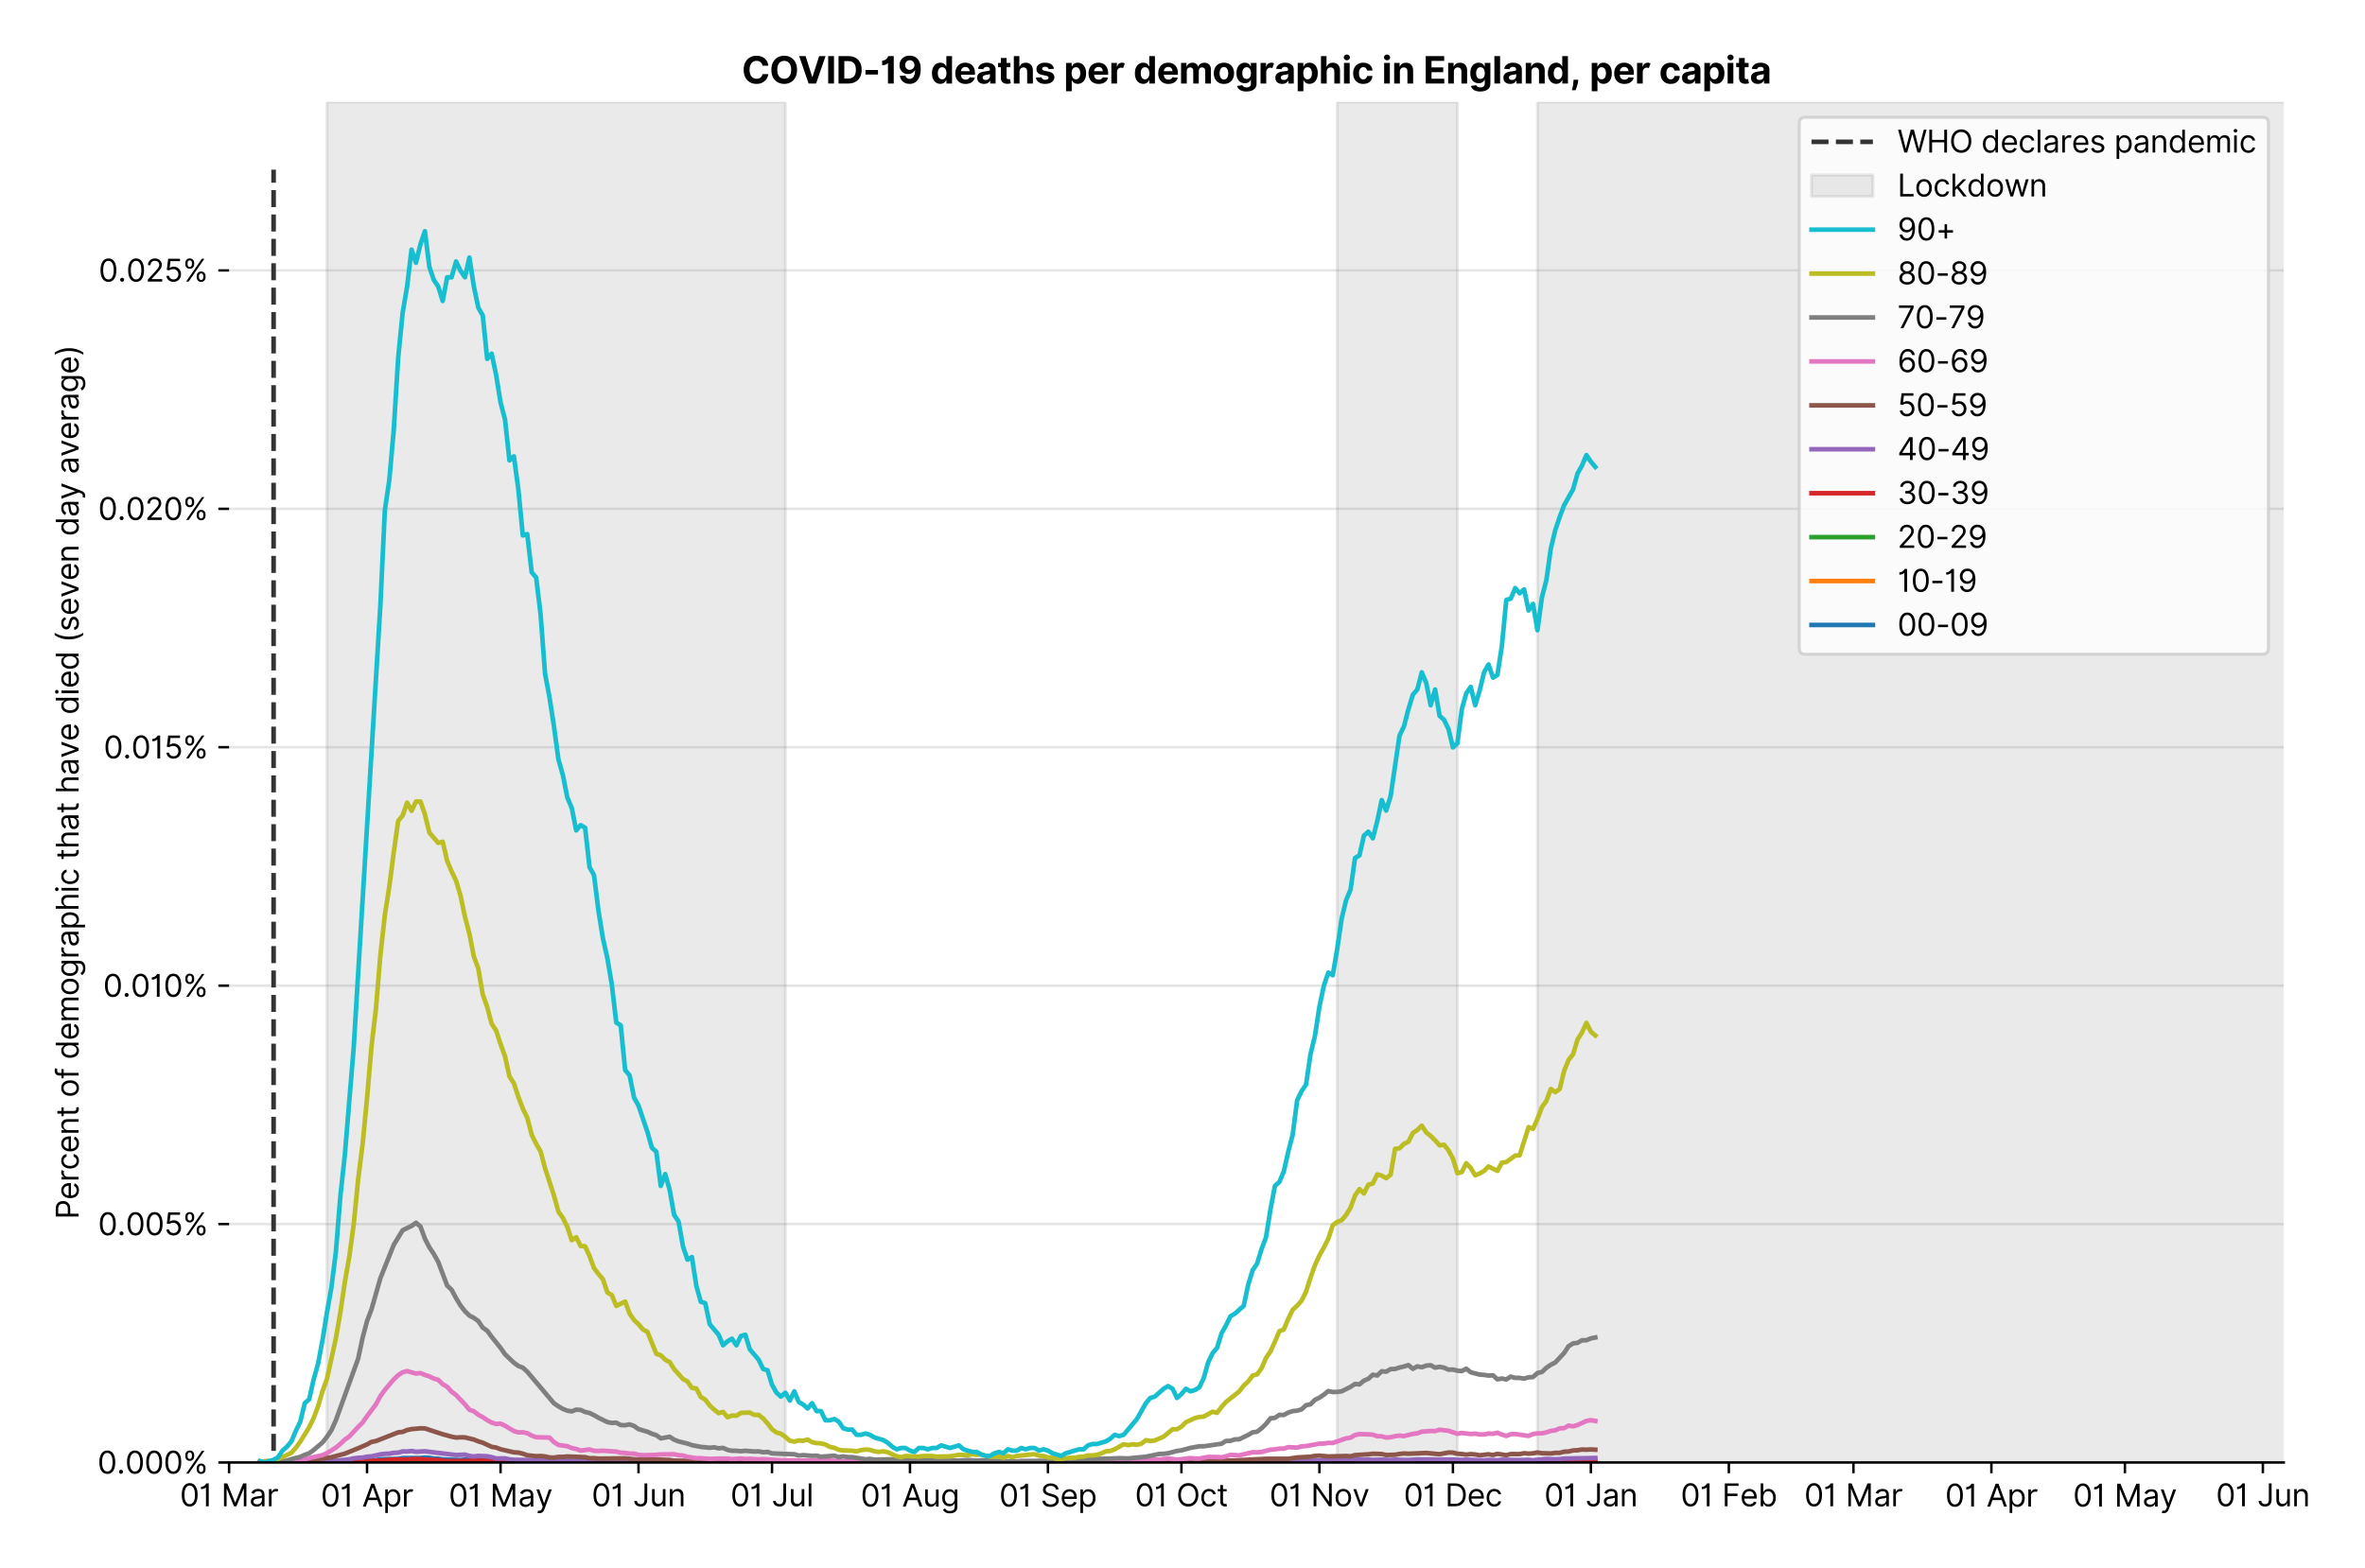 <?xml version="1.0" encoding="utf-8" standalone="no"?>
<!DOCTYPE svg PUBLIC "-//W3C//DTD SVG 1.1//EN"
  "http://www.w3.org/Graphics/SVG/1.1/DTD/svg11.dtd">
<svg version="1.1" viewBox="0 0 770.724 511.276" xmlns="http://www.w3.org/2000/svg" xmlns:xlink="http://www.w3.org/1999/xlink">
 <defs>
  <style type="text/css">*{stroke-linecap:butt;stroke-linejoin:round;}</style>
 </defs>
 <g id="figure_1">
  <g id="patch_1">
   <path d="M 0 511.276 
L 770.724 511.276 
L 770.724 0 
L 0 0 
z
" style="fill:#ffffff;"/>
  </g>
  <g id="axes_1">
   <g id="patch_2">
    <path d="M 74.655 476.745 
L 744.255 476.745 
L 744.255 33.225 
L 74.655 33.225 
z
" style="fill:#ffffff;"/>
   </g>
   <g id="matplotlib.axis_1">
    <g id="xtick_1">
     <g id="line2d_1">
      <defs>
       <path d="M 0 0 
L 0 3.5 
" id="m85685a8f5d" style="stroke:#000000;stroke-width:0.8;"/>
      </defs>
      <g>
       <use style="stroke:#000000;stroke-width:0.8;" x="74.655" xlink:href="#m85685a8f5d" y="476.745"/>
      </g>
     </g>
     <g id="text_1">
      <!-- 01 Mar -->
      <g transform="translate(58.618 491.018)scale(0.1 -0.1)">
       <defs>
        <path d="M 2000 -64 
Q 1230 -64 806 561 
Q 382 1186 382 2327 
Q 382 3459 809 4088 
Q 1236 4718 2000 4718 
Q 2764 4718 3191 4088 
Q 3618 3459 3618 2327 
Q 3618 1186 3194 561 
Q 2771 -64 2000 -64 
z
M 2000 436 
Q 2509 436 2791 927 
Q 3073 1418 3073 2327 
Q 3073 3234 2789 3730 
Q 2505 4227 2000 4227 
Q 1496 4227 1211 3730 
Q 927 3234 927 2327 
Q 927 1418 1210 927 
Q 1493 436 2000 436 
z
" id="Inter-Regular-30" transform="scale(0.016)"/>
        <path d="M 1973 4655 
L 1973 0 
L 1409 0 
L 1409 3836 
L 1373 3836 
Q 1341 3773 1209 3692 
Q 1077 3611 868 3551 
Q 659 3491 391 3491 
L 391 3964 
Q 661 3964 859 4061 
Q 1057 4159 1190 4291 
Q 1323 4423 1392 4529 
Q 1461 4636 1473 4655 
L 1973 4655 
z
" id="Inter-Regular-31" transform="scale(0.016)"/>
        <path id="Inter-Regular-20" transform="scale(0.016)"/>
        <path d="M 564 4655 
L 1236 4655 
L 2818 791 
L 2873 791 
L 4455 4655 
L 5127 4655 
L 5127 0 
L 4600 0 
L 4600 3536 
L 4555 3536 
L 3100 0 
L 2591 0 
L 1136 3536 
L 1091 3536 
L 1091 0 
L 564 0 
L 564 4655 
z
" id="Inter-Regular-4d" transform="scale(0.016)"/>
        <path d="M 1518 -82 
Q 1186 -82 916 44 
Q 646 170 486 410 
Q 327 650 327 991 
Q 327 1291 445 1478 
Q 564 1666 761 1773 
Q 959 1880 1199 1933 
Q 1439 1986 1682 2018 
Q 2000 2059 2199 2080 
Q 2398 2102 2490 2154 
Q 2582 2207 2582 2336 
L 2582 2355 
Q 2582 2691 2399 2877 
Q 2216 3064 1846 3064 
Q 1461 3064 1243 2895 
Q 1025 2727 936 2536 
L 427 2718 
Q 564 3036 792 3214 
Q 1021 3393 1292 3464 
Q 1564 3536 1827 3536 
Q 1996 3536 2215 3496 
Q 2434 3457 2640 3334 
Q 2846 3211 2982 2963 
Q 3118 2716 3118 2300 
L 3118 0 
L 2582 0 
L 2582 473 
L 2555 473 
Q 2500 359 2373 229 
Q 2246 100 2034 9 
Q 1823 -82 1518 -82 
z
M 1600 400 
Q 1918 400 2137 525 
Q 2357 650 2469 847 
Q 2582 1045 2582 1264 
L 2582 1755 
Q 2548 1714 2433 1681 
Q 2318 1648 2169 1624 
Q 2021 1600 1881 1583 
Q 1741 1566 1655 1555 
Q 1446 1527 1265 1467 
Q 1084 1407 974 1287 
Q 864 1168 864 964 
Q 864 684 1072 542 
Q 1280 400 1600 400 
z
" id="Inter-Regular-61" transform="scale(0.016)"/>
        <path d="M 491 0 
L 491 3491 
L 1009 3491 
L 1009 2964 
L 1046 2964 
Q 1139 3223 1389 3384 
Q 1639 3545 1955 3545 
Q 2100 3545 2209 3511 
Q 2318 3477 2400 3418 
L 2218 2964 
Q 2161 2993 2085 3010 
Q 2009 3027 1909 3027 
Q 1527 3027 1277 2794 
Q 1027 2561 1027 2209 
L 1027 0 
L 491 0 
z
" id="Inter-Regular-72" transform="scale(0.016)"/>
       </defs>
       <use xlink:href="#Inter-Regular-30"/>
       <use x="62.5" xlink:href="#Inter-Regular-31"/>
       <use x="106.676" xlink:href="#Inter-Regular-20"/>
       <use x="134.801" xlink:href="#Inter-Regular-4d"/>
       <use x="225.994" xlink:href="#Inter-Regular-61"/>
       <use x="282.386" xlink:href="#Inter-Regular-72"/>
      </g>
     </g>
    </g>
    <g id="xtick_2">
     <g id="line2d_2">
      <g>
       <use style="stroke:#000000;stroke-width:0.8;" x="119.614" xlink:href="#m85685a8f5d" y="476.745"/>
      </g>
     </g>
     <g id="text_2">
      <!-- 01 Apr -->
      <g transform="translate(104.529 491.117)scale(0.1 -0.1)">
       <defs>
        <path d="M 755 0 
L 164 0 
L 1873 4655 
L 2455 4655 
L 4164 0 
L 3573 0 
L 3105 1318 
L 1223 1318 
L 755 0 
z
M 1400 1818 
L 2927 1818 
L 2182 3918 
L 2146 3918 
L 1400 1818 
z
" id="Inter-Regular-41" transform="scale(0.016)"/>
        <path d="M 491 -1309 
L 491 3491 
L 1009 3491 
L 1009 2936 
L 1073 2936 
Q 1132 3027 1237 3169 
Q 1343 3311 1542 3423 
Q 1741 3536 2082 3536 
Q 2523 3536 2859 3315 
Q 3196 3095 3384 2690 
Q 3573 2286 3573 1736 
Q 3573 1182 3384 776 
Q 3196 370 2861 148 
Q 2527 -73 2091 -73 
Q 1755 -73 1552 39 
Q 1350 152 1241 296 
Q 1132 441 1073 536 
L 1027 536 
L 1027 -1309 
L 491 -1309 
z
M 1018 1745 
Q 1018 1152 1276 780 
Q 1534 409 2018 409 
Q 2355 409 2581 587 
Q 2807 766 2921 1069 
Q 3036 1373 3036 1745 
Q 3036 2114 2923 2410 
Q 2811 2707 2585 2881 
Q 2359 3055 2018 3055 
Q 1527 3055 1272 2693 
Q 1018 2332 1018 1745 
z
" id="Inter-Regular-70" transform="scale(0.016)"/>
       </defs>
       <use xlink:href="#Inter-Regular-30"/>
       <use x="62.5" xlink:href="#Inter-Regular-31"/>
       <use x="106.676" xlink:href="#Inter-Regular-20"/>
       <use x="134.801" xlink:href="#Inter-Regular-41"/>
       <use x="202.415" xlink:href="#Inter-Regular-70"/>
       <use x="263.352" xlink:href="#Inter-Regular-72"/>
      </g>
     </g>
    </g>
    <g id="xtick_3">
     <g id="line2d_3">
      <g>
       <use style="stroke:#000000;stroke-width:0.8;" x="163.123" xlink:href="#m85685a8f5d" y="476.745"/>
      </g>
     </g>
     <g id="text_3">
      <!-- 01 May -->
      <g transform="translate(146.22 491.117)scale(0.1 -0.1)">
       <defs>
        <path d="M 818 -1355 
Q 682 -1355 575 -1333 
Q 468 -1311 427 -1291 
L 564 -818 
Q 857 -893 1053 -814 
Q 1250 -736 1391 -345 
L 1509 -18 
L 218 3491 
L 800 3491 
L 1764 709 
L 1800 709 
L 2764 3491 
L 3346 3491 
L 1846 -564 
Q 1550 -1355 818 -1355 
z
" id="Inter-Regular-79" transform="scale(0.016)"/>
       </defs>
       <use xlink:href="#Inter-Regular-30"/>
       <use x="62.5" xlink:href="#Inter-Regular-31"/>
       <use x="106.676" xlink:href="#Inter-Regular-20"/>
       <use x="134.801" xlink:href="#Inter-Regular-4d"/>
       <use x="225.994" xlink:href="#Inter-Regular-61"/>
       <use x="282.386" xlink:href="#Inter-Regular-79"/>
      </g>
     </g>
    </g>
    <g id="xtick_4">
     <g id="line2d_4">
      <g>
       <use style="stroke:#000000;stroke-width:0.8;" x="208.082" xlink:href="#m85685a8f5d" y="476.745"/>
      </g>
     </g>
     <g id="text_4">
      <!-- 01 Jun -->
      <g transform="translate(192.797 491.018)scale(0.1 -0.1)">
       <defs>
        <path d="M 2346 4655 
L 2909 4655 
L 2909 1327 
Q 2909 657 2549 296 
Q 2189 -64 1582 -64 
Q 1200 -64 902 76 
Q 605 216 434 475 
Q 264 734 264 1091 
L 818 1091 
Q 818 795 1034 615 
Q 1250 436 1582 436 
Q 1948 436 2147 664 
Q 2346 893 2346 1327 
L 2346 4655 
z
" id="Inter-Regular-4a" transform="scale(0.016)"/>
        <path d="M 2691 1427 
L 2691 3491 
L 3227 3491 
L 3227 0 
L 2691 0 
L 2691 591 
L 2655 591 
Q 2532 325 2273 140 
Q 2014 -45 1618 -45 
Q 1127 -45 809 280 
Q 491 605 491 1273 
L 491 3491 
L 1027 3491 
L 1027 1309 
Q 1027 927 1242 700 
Q 1457 473 1791 473 
Q 1991 473 2199 575 
Q 2407 677 2549 888 
Q 2691 1100 2691 1427 
z
" id="Inter-Regular-75" transform="scale(0.016)"/>
        <path d="M 1027 2100 
L 1027 0 
L 491 0 
L 491 3491 
L 1009 3491 
L 1009 2945 
L 1055 2945 
Q 1177 3211 1427 3373 
Q 1677 3536 2073 3536 
Q 2602 3536 2928 3211 
Q 3255 2886 3255 2218 
L 3255 0 
L 2718 0 
L 2718 2182 
Q 2718 2593 2504 2824 
Q 2291 3055 1918 3055 
Q 1534 3055 1280 2806 
Q 1027 2557 1027 2100 
z
" id="Inter-Regular-6e" transform="scale(0.016)"/>
       </defs>
       <use xlink:href="#Inter-Regular-30"/>
       <use x="62.5" xlink:href="#Inter-Regular-31"/>
       <use x="106.676" xlink:href="#Inter-Regular-20"/>
       <use x="134.801" xlink:href="#Inter-Regular-4a"/>
       <use x="189.063" xlink:href="#Inter-Regular-75"/>
       <use x="247.159" xlink:href="#Inter-Regular-6e"/>
      </g>
     </g>
    </g>
    <g id="xtick_5">
     <g id="line2d_5">
      <g>
       <use style="stroke:#000000;stroke-width:0.8;" x="251.591" xlink:href="#m85685a8f5d" y="476.745"/>
      </g>
     </g>
     <g id="text_5">
      <!-- 01 Jul -->
      <g transform="translate(238.047 491.018)scale(0.1 -0.1)">
       <defs>
        <path d="M 1027 4655 
L 1027 0 
L 491 0 
L 491 4655 
L 1027 4655 
z
" id="Inter-Regular-6c" transform="scale(0.016)"/>
       </defs>
       <use xlink:href="#Inter-Regular-30"/>
       <use x="62.5" xlink:href="#Inter-Regular-31"/>
       <use x="106.676" xlink:href="#Inter-Regular-20"/>
       <use x="134.801" xlink:href="#Inter-Regular-4a"/>
       <use x="189.063" xlink:href="#Inter-Regular-75"/>
       <use x="247.159" xlink:href="#Inter-Regular-6c"/>
      </g>
     </g>
    </g>
    <g id="xtick_6">
     <g id="line2d_6">
      <g>
       <use style="stroke:#000000;stroke-width:0.8;" x="296.55" xlink:href="#m85685a8f5d" y="476.745"/>
      </g>
     </g>
     <g id="text_6">
      <!-- 01 Aug -->
      <g transform="translate(280.478 491.117)scale(0.1 -0.1)">
       <defs>
        <path d="M 1900 -1382 
Q 1316 -1382 976 -1169 
Q 636 -957 473 -682 
L 900 -382 
Q 973 -477 1084 -601 
Q 1196 -725 1390 -817 
Q 1584 -909 1900 -909 
Q 2323 -909 2598 -704 
Q 2873 -500 2873 -64 
L 2873 645 
L 2827 645 
Q 2768 550 2660 410 
Q 2552 270 2351 162 
Q 2150 55 1809 55 
Q 1386 55 1051 255 
Q 716 455 521 836 
Q 327 1218 327 1764 
Q 327 2300 516 2699 
Q 705 3098 1041 3317 
Q 1377 3536 1818 3536 
Q 2159 3536 2360 3423 
Q 2561 3311 2669 3169 
Q 2777 3027 2836 2936 
L 2891 2936 
L 2891 3491 
L 3409 3491 
L 3409 -100 
Q 3409 -550 3205 -833 
Q 3002 -1116 2660 -1249 
Q 2318 -1382 1900 -1382 
z
M 1882 536 
Q 2366 536 2624 864 
Q 2882 1193 2882 1773 
Q 2882 2339 2627 2697 
Q 2373 3055 1882 3055 
Q 1541 3055 1315 2882 
Q 1089 2709 976 2418 
Q 864 2127 864 1773 
Q 864 1227 1120 881 
Q 1377 536 1882 536 
z
" id="Inter-Regular-67" transform="scale(0.016)"/>
       </defs>
       <use xlink:href="#Inter-Regular-30"/>
       <use x="62.5" xlink:href="#Inter-Regular-31"/>
       <use x="106.676" xlink:href="#Inter-Regular-20"/>
       <use x="134.801" xlink:href="#Inter-Regular-41"/>
       <use x="202.415" xlink:href="#Inter-Regular-75"/>
       <use x="260.511" xlink:href="#Inter-Regular-67"/>
      </g>
     </g>
    </g>
    <g id="xtick_7">
     <g id="line2d_7">
      <g>
       <use style="stroke:#000000;stroke-width:0.8;" x="341.509" xlink:href="#m85685a8f5d" y="476.745"/>
      </g>
     </g>
     <g id="text_7">
      <!-- 01 Sep -->
      <g transform="translate(325.621 491.117)scale(0.1 -0.1)">
       <defs>
        <path d="M 3109 3491 
Q 3068 3836 2777 4027 
Q 2486 4218 2064 4218 
Q 1600 4218 1318 3999 
Q 1036 3780 1036 3445 
Q 1036 3195 1189 3042 
Q 1343 2889 1553 2803 
Q 1764 2718 1936 2673 
L 2409 2545 
Q 2591 2498 2815 2414 
Q 3039 2330 3244 2185 
Q 3450 2041 3584 1816 
Q 3718 1591 3718 1264 
Q 3718 886 3521 581 
Q 3325 277 2949 97 
Q 2573 -82 2036 -82 
Q 1286 -82 845 272 
Q 405 627 364 1200 
L 946 1200 
Q 968 936 1124 764 
Q 1280 593 1519 510 
Q 1759 427 2036 427 
Q 2359 427 2616 533 
Q 2873 639 3023 828 
Q 3173 1018 3173 1273 
Q 3173 1505 3043 1650 
Q 2914 1795 2702 1886 
Q 2491 1977 2246 2045 
L 1673 2209 
Q 1127 2366 809 2657 
Q 491 2948 491 3418 
Q 491 3809 703 4101 
Q 916 4393 1276 4555 
Q 1636 4718 2082 4718 
Q 2532 4718 2882 4558 
Q 3232 4398 3437 4120 
Q 3643 3843 3655 3491 
L 3109 3491 
z
" id="Inter-Regular-53" transform="scale(0.016)"/>
        <path d="M 1955 -73 
Q 1450 -73 1085 151 
Q 721 375 524 778 
Q 327 1182 327 1718 
Q 327 2255 524 2665 
Q 721 3075 1074 3305 
Q 1427 3536 1900 3536 
Q 2173 3536 2439 3445 
Q 2705 3355 2923 3151 
Q 3141 2948 3270 2614 
Q 3400 2280 3400 1791 
L 3400 1564 
L 866 1564 
Q 884 1005 1183 707 
Q 1482 409 1955 409 
Q 2271 409 2498 545 
Q 2725 682 2827 955 
L 3346 809 
Q 3223 414 2854 170 
Q 2486 -73 1955 -73 
z
M 866 2027 
L 2855 2027 
Q 2855 2470 2595 2762 
Q 2336 3055 1900 3055 
Q 1593 3055 1368 2911 
Q 1143 2768 1013 2533 
Q 884 2298 866 2027 
z
" id="Inter-Regular-65" transform="scale(0.016)"/>
       </defs>
       <use xlink:href="#Inter-Regular-30"/>
       <use x="62.5" xlink:href="#Inter-Regular-31"/>
       <use x="106.676" xlink:href="#Inter-Regular-20"/>
       <use x="134.801" xlink:href="#Inter-Regular-53"/>
       <use x="198.58" xlink:href="#Inter-Regular-65"/>
       <use x="256.818" xlink:href="#Inter-Regular-70"/>
      </g>
     </g>
    </g>
    <g id="xtick_8">
     <g id="line2d_8">
      <g>
       <use style="stroke:#000000;stroke-width:0.8;" x="385.018" xlink:href="#m85685a8f5d" y="476.745"/>
      </g>
     </g>
     <g id="text_8">
      <!-- 01 Oct -->
      <g transform="translate(369.862 491.018)scale(0.1 -0.1)">
       <defs>
        <path d="M 4491 2327 
Q 4491 1591 4225 1054 
Q 3959 518 3495 227 
Q 3032 -64 2436 -64 
Q 1841 -64 1377 227 
Q 914 518 648 1054 
Q 382 1591 382 2327 
Q 382 3064 648 3600 
Q 914 4136 1377 4427 
Q 1841 4718 2436 4718 
Q 3032 4718 3495 4427 
Q 3959 4136 4225 3600 
Q 4491 3064 4491 2327 
z
M 3946 2327 
Q 3946 2932 3744 3348 
Q 3543 3764 3201 3977 
Q 2859 4191 2436 4191 
Q 2014 4191 1672 3977 
Q 1330 3764 1128 3348 
Q 927 2932 927 2327 
Q 927 1723 1128 1307 
Q 1330 891 1672 677 
Q 2014 464 2436 464 
Q 2859 464 3201 677 
Q 3543 891 3744 1307 
Q 3946 1723 3946 2327 
z
" id="Inter-Regular-4f" transform="scale(0.016)"/>
        <path d="M 1909 -73 
Q 1418 -73 1063 159 
Q 709 391 518 798 
Q 327 1205 327 1727 
Q 327 2259 524 2667 
Q 721 3075 1074 3305 
Q 1427 3536 1900 3536 
Q 2268 3536 2563 3400 
Q 2859 3264 3047 3018 
Q 3236 2773 3282 2445 
L 2746 2445 
Q 2684 2684 2474 2869 
Q 2264 3055 1909 3055 
Q 1439 3055 1151 2697 
Q 864 2339 864 1745 
Q 864 1139 1148 774 
Q 1432 409 1909 409 
Q 2223 409 2447 570 
Q 2671 732 2746 1018 
L 3282 1018 
Q 3236 709 3058 462 
Q 2880 216 2588 71 
Q 2296 -73 1909 -73 
z
" id="Inter-Regular-63" transform="scale(0.016)"/>
        <path d="M 2009 3491 
L 2009 3036 
L 1264 3036 
L 1264 1000 
Q 1264 773 1331 660 
Q 1398 548 1503 510 
Q 1609 473 1727 473 
Q 1816 473 1873 483 
Q 1930 493 1964 500 
L 2073 18 
Q 2018 -2 1920 -23 
Q 1823 -45 1673 -45 
Q 1446 -45 1228 52 
Q 1011 150 869 350 
Q 727 550 727 855 
L 727 3036 
L 200 3036 
L 200 3491 
L 727 3491 
L 727 4327 
L 1264 4327 
L 1264 3491 
L 2009 3491 
z
" id="Inter-Regular-74" transform="scale(0.016)"/>
       </defs>
       <use xlink:href="#Inter-Regular-30"/>
       <use x="62.5" xlink:href="#Inter-Regular-31"/>
       <use x="106.676" xlink:href="#Inter-Regular-20"/>
       <use x="134.801" xlink:href="#Inter-Regular-4f"/>
       <use x="210.938" xlink:href="#Inter-Regular-63"/>
       <use x="266.761" xlink:href="#Inter-Regular-74"/>
      </g>
     </g>
    </g>
    <g id="xtick_9">
     <g id="line2d_9">
      <g>
       <use style="stroke:#000000;stroke-width:0.8;" x="429.977" xlink:href="#m85685a8f5d" y="476.745"/>
      </g>
     </g>
     <g id="text_9">
      <!-- 01 Nov -->
      <g transform="translate(413.706 491.018)scale(0.1 -0.1)">
       <defs>
        <path d="M 4255 4655 
L 4255 0 
L 3709 0 
L 1173 3655 
L 1127 3655 
L 1127 0 
L 564 0 
L 564 4655 
L 1109 4655 
L 3655 991 
L 3700 991 
L 3700 4655 
L 4255 4655 
z
" id="Inter-Regular-4e" transform="scale(0.016)"/>
        <path d="M 1909 -73 
Q 1436 -73 1080 152 
Q 725 377 526 781 
Q 327 1186 327 1727 
Q 327 2273 526 2679 
Q 725 3086 1080 3311 
Q 1436 3536 1909 3536 
Q 2382 3536 2737 3311 
Q 3093 3086 3292 2679 
Q 3491 2273 3491 1727 
Q 3491 1186 3292 781 
Q 3093 377 2737 152 
Q 2382 -73 1909 -73 
z
M 1909 409 
Q 2268 409 2500 593 
Q 2732 777 2843 1077 
Q 2955 1377 2955 1727 
Q 2955 2077 2843 2379 
Q 2732 2682 2500 2868 
Q 2268 3055 1909 3055 
Q 1550 3055 1318 2868 
Q 1086 2682 975 2379 
Q 864 2077 864 1727 
Q 864 1377 975 1077 
Q 1086 777 1318 593 
Q 1550 409 1909 409 
z
" id="Inter-Regular-6f" transform="scale(0.016)"/>
        <path d="M 3346 3491 
L 2055 0 
L 1509 0 
L 218 3491 
L 800 3491 
L 1764 709 
L 1800 709 
L 2764 3491 
L 3346 3491 
z
" id="Inter-Regular-76" transform="scale(0.016)"/>
       </defs>
       <use xlink:href="#Inter-Regular-30"/>
       <use x="62.5" xlink:href="#Inter-Regular-31"/>
       <use x="106.676" xlink:href="#Inter-Regular-20"/>
       <use x="134.801" xlink:href="#Inter-Regular-4e"/>
       <use x="210.085" xlink:href="#Inter-Regular-6f"/>
       <use x="269.744" xlink:href="#Inter-Regular-76"/>
      </g>
     </g>
    </g>
    <g id="xtick_10">
     <g id="line2d_10">
      <g>
       <use style="stroke:#000000;stroke-width:0.8;" x="473.486" xlink:href="#m85685a8f5d" y="476.745"/>
      </g>
     </g>
     <g id="text_10">
      <!-- 01 Dec -->
      <g transform="translate(457.449 491.018)scale(0.1 -0.1)">
       <defs>
        <path d="M 2000 0 
L 564 0 
L 564 4655 
L 2064 4655 
Q 2741 4655 3223 4376 
Q 3705 4098 3961 3578 
Q 4218 3059 4218 2336 
Q 4218 1609 3959 1085 
Q 3700 561 3204 280 
Q 2709 0 2000 0 
z
M 1127 500 
L 1964 500 
Q 2830 500 3251 992 
Q 3673 1484 3673 2336 
Q 3673 3182 3259 3668 
Q 2846 4155 2027 4155 
L 1127 4155 
L 1127 500 
z
" id="Inter-Regular-44" transform="scale(0.016)"/>
       </defs>
       <use xlink:href="#Inter-Regular-30"/>
       <use x="62.5" xlink:href="#Inter-Regular-31"/>
       <use x="106.676" xlink:href="#Inter-Regular-20"/>
       <use x="134.801" xlink:href="#Inter-Regular-44"/>
       <use x="206.676" xlink:href="#Inter-Regular-65"/>
       <use x="264.915" xlink:href="#Inter-Regular-63"/>
      </g>
     </g>
    </g>
    <g id="xtick_11">
     <g id="line2d_11">
      <g>
       <use style="stroke:#000000;stroke-width:0.8;" x="518.445" xlink:href="#m85685a8f5d" y="476.745"/>
      </g>
     </g>
     <g id="text_11">
      <!-- 01 Jan -->
      <g transform="translate(503.246 491.018)scale(0.1 -0.1)">
       <use xlink:href="#Inter-Regular-30"/>
       <use x="62.5" xlink:href="#Inter-Regular-31"/>
       <use x="106.676" xlink:href="#Inter-Regular-20"/>
       <use x="134.801" xlink:href="#Inter-Regular-4a"/>
       <use x="189.063" xlink:href="#Inter-Regular-61"/>
       <use x="245.455" xlink:href="#Inter-Regular-6e"/>
      </g>
     </g>
    </g>
    <g id="xtick_12">
     <g id="line2d_12">
      <g>
       <use style="stroke:#000000;stroke-width:0.8;" x="563.404" xlink:href="#m85685a8f5d" y="476.745"/>
      </g>
     </g>
     <g id="text_12">
      <!-- 01 Feb -->
      <g transform="translate(547.715 491.018)scale(0.1 -0.1)">
       <defs>
        <path d="M 564 0 
L 564 4655 
L 3355 4655 
L 3355 4155 
L 1127 4155 
L 1127 2582 
L 3146 2582 
L 3146 2082 
L 1127 2082 
L 1127 0 
L 564 0 
z
" id="Inter-Regular-46" transform="scale(0.016)"/>
        <path d="M 564 0 
L 564 4655 
L 1100 4655 
L 1100 2936 
L 1146 2936 
Q 1205 3027 1310 3169 
Q 1416 3311 1615 3423 
Q 1814 3536 2155 3536 
Q 2596 3536 2932 3315 
Q 3268 3095 3457 2690 
Q 3646 2286 3646 1736 
Q 3646 1182 3457 776 
Q 3268 370 2934 148 
Q 2600 -73 2164 -73 
Q 1827 -73 1625 39 
Q 1423 152 1314 296 
Q 1205 441 1146 536 
L 1082 536 
L 1082 0 
L 564 0 
z
M 1091 1745 
Q 1091 1152 1349 780 
Q 1607 409 2091 409 
Q 2427 409 2653 587 
Q 2880 766 2994 1069 
Q 3109 1373 3109 1745 
Q 3109 2114 2996 2410 
Q 2884 2707 2658 2881 
Q 2432 3055 2091 3055 
Q 1600 3055 1345 2693 
Q 1091 2332 1091 1745 
z
" id="Inter-Regular-62" transform="scale(0.016)"/>
       </defs>
       <use xlink:href="#Inter-Regular-30"/>
       <use x="62.5" xlink:href="#Inter-Regular-31"/>
       <use x="106.676" xlink:href="#Inter-Regular-20"/>
       <use x="134.801" xlink:href="#Inter-Regular-46"/>
       <use x="193.466" xlink:href="#Inter-Regular-65"/>
       <use x="251.705" xlink:href="#Inter-Regular-62"/>
      </g>
     </g>
    </g>
    <g id="xtick_13">
     <g id="line2d_13">
      <g>
       <use style="stroke:#000000;stroke-width:0.8;" x="604.012" xlink:href="#m85685a8f5d" y="476.745"/>
      </g>
     </g>
     <g id="text_13">
      <!-- 01 Mar -->
      <g transform="translate(587.976 491.018)scale(0.1 -0.1)">
       <use xlink:href="#Inter-Regular-30"/>
       <use x="62.5" xlink:href="#Inter-Regular-31"/>
       <use x="106.676" xlink:href="#Inter-Regular-20"/>
       <use x="134.801" xlink:href="#Inter-Regular-4d"/>
       <use x="225.994" xlink:href="#Inter-Regular-61"/>
       <use x="282.386" xlink:href="#Inter-Regular-72"/>
      </g>
     </g>
    </g>
    <g id="xtick_14">
     <g id="line2d_14">
      <g>
       <use style="stroke:#000000;stroke-width:0.8;" x="648.971" xlink:href="#m85685a8f5d" y="476.745"/>
      </g>
     </g>
     <g id="text_14">
      <!-- 01 Apr -->
      <g transform="translate(633.886 491.117)scale(0.1 -0.1)">
       <use xlink:href="#Inter-Regular-30"/>
       <use x="62.5" xlink:href="#Inter-Regular-31"/>
       <use x="106.676" xlink:href="#Inter-Regular-20"/>
       <use x="134.801" xlink:href="#Inter-Regular-41"/>
       <use x="202.415" xlink:href="#Inter-Regular-70"/>
       <use x="263.352" xlink:href="#Inter-Regular-72"/>
      </g>
     </g>
    </g>
    <g id="xtick_15">
     <g id="line2d_15">
      <g>
       <use style="stroke:#000000;stroke-width:0.8;" x="692.48" xlink:href="#m85685a8f5d" y="476.745"/>
      </g>
     </g>
     <g id="text_15">
      <!-- 01 May -->
      <g transform="translate(675.577 491.117)scale(0.1 -0.1)">
       <use xlink:href="#Inter-Regular-30"/>
       <use x="62.5" xlink:href="#Inter-Regular-31"/>
       <use x="106.676" xlink:href="#Inter-Regular-20"/>
       <use x="134.801" xlink:href="#Inter-Regular-4d"/>
       <use x="225.994" xlink:href="#Inter-Regular-61"/>
       <use x="282.386" xlink:href="#Inter-Regular-79"/>
      </g>
     </g>
    </g>
    <g id="xtick_16">
     <g id="line2d_16">
      <g>
       <use style="stroke:#000000;stroke-width:0.8;" x="737.439" xlink:href="#m85685a8f5d" y="476.745"/>
      </g>
     </g>
     <g id="text_16">
      <!-- 01 Jun -->
      <g transform="translate(722.155 491.018)scale(0.1 -0.1)">
       <use xlink:href="#Inter-Regular-30"/>
       <use x="62.5" xlink:href="#Inter-Regular-31"/>
       <use x="106.676" xlink:href="#Inter-Regular-20"/>
       <use x="134.801" xlink:href="#Inter-Regular-4a"/>
       <use x="189.063" xlink:href="#Inter-Regular-75"/>
       <use x="247.159" xlink:href="#Inter-Regular-6e"/>
      </g>
     </g>
    </g>
   </g>
   <g id="matplotlib.axis_2">
    <g id="ytick_1">
     <g id="line2d_17">
      <path clip-path="url(#p0b4125df93)" d="M 74.655 476.745 
L 744.255 476.745 
" style="fill:none;stroke:#e5e5e5;stroke-linecap:square;stroke-width:0.8;"/>
     </g>
     <g id="line2d_18">
      <defs>
       <path d="M 0 0 
L -3.5 0 
" id="mfe39dc040b" style="stroke:#000000;stroke-width:0.8;"/>
      </defs>
      <g>
       <use style="stroke:#000000;stroke-width:0.8;" x="74.655" xlink:href="#mfe39dc040b" y="476.745"/>
      </g>
     </g>
     <g id="text_17">
      <!-- 0.000% -->
      <g transform="translate(31.773 480.382)scale(0.1 -0.1)">
       <defs>
        <path d="M 882 -36 
Q 714 -36 593 84 
Q 473 205 473 373 
Q 473 541 593 661 
Q 714 782 882 782 
Q 1050 782 1170 661 
Q 1291 541 1291 373 
Q 1291 205 1170 84 
Q 1050 -36 882 -36 
z
" id="Inter-Regular-2e" transform="scale(0.016)"/>
        <path d="M 2855 873 
L 2855 1118 
Q 2855 1373 2960 1585 
Q 3066 1798 3269 1926 
Q 3473 2055 3764 2055 
Q 4059 2055 4259 1926 
Q 4459 1798 4561 1585 
Q 4664 1373 4664 1118 
L 4664 873 
Q 4664 618 4560 405 
Q 4457 193 4256 64 
Q 4055 -64 3764 -64 
Q 3468 -64 3266 64 
Q 3064 193 2959 405 
Q 2855 618 2855 873 
z
M 536 3536 
L 536 3782 
Q 536 4036 642 4248 
Q 748 4461 951 4589 
Q 1155 4718 1446 4718 
Q 1741 4718 1941 4589 
Q 2141 4461 2243 4248 
Q 2346 4036 2346 3782 
L 2346 3536 
Q 2346 3282 2242 3069 
Q 2139 2857 1937 2728 
Q 1736 2600 1446 2600 
Q 1150 2600 948 2728 
Q 746 2857 641 3069 
Q 536 3282 536 3536 
z
M 709 0 
L 3909 4655 
L 4427 4655 
L 1227 0 
L 709 0 
z
M 3318 1118 
L 3318 873 
Q 3318 661 3418 494 
Q 3518 327 3764 327 
Q 4002 327 4101 494 
Q 4200 661 4200 873 
L 4200 1118 
Q 4200 1330 4104 1497 
Q 4009 1664 3764 1664 
Q 3525 1664 3421 1497 
Q 3318 1330 3318 1118 
z
M 1000 3782 
L 1000 3536 
Q 1000 3325 1100 3158 
Q 1200 2991 1446 2991 
Q 1684 2991 1783 3158 
Q 1882 3325 1882 3536 
L 1882 3782 
Q 1882 3993 1786 4160 
Q 1691 4327 1446 4327 
Q 1207 4327 1103 4160 
Q 1000 3993 1000 3782 
z
" id="Inter-Regular-25" transform="scale(0.016)"/>
       </defs>
       <use xlink:href="#Inter-Regular-30"/>
       <use x="62.5" xlink:href="#Inter-Regular-2e"/>
       <use x="90.057" xlink:href="#Inter-Regular-30"/>
       <use x="152.557" xlink:href="#Inter-Regular-30"/>
       <use x="215.057" xlink:href="#Inter-Regular-30"/>
       <use x="277.557" xlink:href="#Inter-Regular-25"/>
      </g>
     </g>
    </g>
    <g id="ytick_2">
     <g id="line2d_19">
      <path clip-path="url(#p0b4125df93)" d="M 74.655 399.026 
L 744.255 399.026 
" style="fill:none;stroke:#e5e5e5;stroke-linecap:square;stroke-width:0.8;"/>
     </g>
     <g id="line2d_20">
      <g>
       <use style="stroke:#000000;stroke-width:0.8;" x="74.655" xlink:href="#mfe39dc040b" y="399.026"/>
      </g>
     </g>
     <g id="text_18">
      <!-- 0.005% -->
      <g transform="translate(31.944 402.663)scale(0.1 -0.1)">
       <defs>
        <path d="M 1936 -64 
Q 1536 -64 1216 95 
Q 896 255 702 532 
Q 509 809 491 1164 
L 1036 1164 
Q 1068 848 1324 642 
Q 1580 436 1936 436 
Q 2223 436 2447 570 
Q 2671 705 2799 940 
Q 2927 1175 2927 1473 
Q 2927 1777 2794 2017 
Q 2661 2257 2429 2395 
Q 2198 2534 1900 2536 
Q 1686 2539 1461 2472 
Q 1236 2405 1091 2300 
L 564 2364 
L 846 4655 
L 3264 4655 
L 3264 4155 
L 1318 4155 
L 1155 2782 
L 1182 2782 
Q 1325 2895 1541 2970 
Q 1757 3045 1991 3045 
Q 2418 3045 2753 2842 
Q 3089 2639 3281 2286 
Q 3473 1934 3473 1482 
Q 3473 1036 3274 687 
Q 3075 339 2727 137 
Q 2380 -64 1936 -64 
z
" id="Inter-Regular-35" transform="scale(0.016)"/>
       </defs>
       <use xlink:href="#Inter-Regular-30"/>
       <use x="62.5" xlink:href="#Inter-Regular-2e"/>
       <use x="90.057" xlink:href="#Inter-Regular-30"/>
       <use x="152.557" xlink:href="#Inter-Regular-30"/>
       <use x="215.057" xlink:href="#Inter-Regular-35"/>
       <use x="275.852" xlink:href="#Inter-Regular-25"/>
      </g>
     </g>
    </g>
    <g id="ytick_3">
     <g id="line2d_21">
      <path clip-path="url(#p0b4125df93)" d="M 74.655 321.307 
L 744.255 321.307 
" style="fill:none;stroke:#e5e5e5;stroke-linecap:square;stroke-width:0.8;"/>
     </g>
     <g id="line2d_22">
      <g>
       <use style="stroke:#000000;stroke-width:0.8;" x="74.655" xlink:href="#mfe39dc040b" y="321.307"/>
      </g>
     </g>
     <g id="text_19">
      <!-- 0.010% -->
      <g transform="translate(33.606 324.944)scale(0.1 -0.1)">
       <use xlink:href="#Inter-Regular-30"/>
       <use x="62.5" xlink:href="#Inter-Regular-2e"/>
       <use x="90.057" xlink:href="#Inter-Regular-30"/>
       <use x="152.557" xlink:href="#Inter-Regular-31"/>
       <use x="196.733" xlink:href="#Inter-Regular-30"/>
       <use x="259.233" xlink:href="#Inter-Regular-25"/>
      </g>
     </g>
    </g>
    <g id="ytick_4">
     <g id="line2d_23">
      <path clip-path="url(#p0b4125df93)" d="M 74.655 243.588 
L 744.255 243.588 
" style="fill:none;stroke:#e5e5e5;stroke-linecap:square;stroke-width:0.8;"/>
     </g>
     <g id="line2d_24">
      <g>
       <use style="stroke:#000000;stroke-width:0.8;" x="74.655" xlink:href="#mfe39dc040b" y="243.588"/>
      </g>
     </g>
     <g id="text_20">
      <!-- 0.015% -->
      <g transform="translate(33.777 247.225)scale(0.1 -0.1)">
       <use xlink:href="#Inter-Regular-30"/>
       <use x="62.5" xlink:href="#Inter-Regular-2e"/>
       <use x="90.057" xlink:href="#Inter-Regular-30"/>
       <use x="152.557" xlink:href="#Inter-Regular-31"/>
       <use x="196.733" xlink:href="#Inter-Regular-35"/>
       <use x="257.528" xlink:href="#Inter-Regular-25"/>
      </g>
     </g>
    </g>
    <g id="ytick_5">
     <g id="line2d_25">
      <path clip-path="url(#p0b4125df93)" d="M 74.655 165.869 
L 744.255 165.869 
" style="fill:none;stroke:#e5e5e5;stroke-linecap:square;stroke-width:0.8;"/>
     </g>
     <g id="line2d_26">
      <g>
       <use style="stroke:#000000;stroke-width:0.8;" x="74.655" xlink:href="#mfe39dc040b" y="165.869"/>
      </g>
     </g>
     <g id="text_21">
      <!-- 0.020% -->
      <g transform="translate(31.972 169.506)scale(0.1 -0.1)">
       <defs>
        <path d="M 482 0 
L 482 409 
L 2018 2091 
Q 2289 2386 2464 2605 
Q 2639 2825 2724 3019 
Q 2809 3214 2809 3427 
Q 2809 3795 2553 4011 
Q 2298 4227 1918 4227 
Q 1514 4227 1275 3985 
Q 1036 3743 1036 3345 
L 500 3345 
Q 500 3755 688 4064 
Q 877 4373 1203 4545 
Q 1530 4718 1936 4718 
Q 2346 4718 2661 4545 
Q 2977 4373 3156 4079 
Q 3336 3786 3336 3427 
Q 3336 3170 3244 2926 
Q 3152 2682 2926 2383 
Q 2700 2084 2300 1655 
L 1255 536 
L 1255 500 
L 3418 500 
L 3418 0 
L 482 0 
z
" id="Inter-Regular-32" transform="scale(0.016)"/>
       </defs>
       <use xlink:href="#Inter-Regular-30"/>
       <use x="62.5" xlink:href="#Inter-Regular-2e"/>
       <use x="90.057" xlink:href="#Inter-Regular-30"/>
       <use x="152.557" xlink:href="#Inter-Regular-32"/>
       <use x="213.068" xlink:href="#Inter-Regular-30"/>
       <use x="275.568" xlink:href="#Inter-Regular-25"/>
      </g>
     </g>
    </g>
    <g id="ytick_6">
     <g id="line2d_27">
      <path clip-path="url(#p0b4125df93)" d="M 74.655 88.15 
L 744.255 88.15 
" style="fill:none;stroke:#e5e5e5;stroke-linecap:square;stroke-width:0.8;"/>
     </g>
     <g id="line2d_28">
      <g>
       <use style="stroke:#000000;stroke-width:0.8;" x="74.655" xlink:href="#mfe39dc040b" y="88.15"/>
      </g>
     </g>
     <g id="text_22">
      <!-- 0.025% -->
      <g transform="translate(32.142 91.787)scale(0.1 -0.1)">
       <use xlink:href="#Inter-Regular-30"/>
       <use x="62.5" xlink:href="#Inter-Regular-2e"/>
       <use x="90.057" xlink:href="#Inter-Regular-30"/>
       <use x="152.557" xlink:href="#Inter-Regular-32"/>
       <use x="213.068" xlink:href="#Inter-Regular-35"/>
       <use x="273.864" xlink:href="#Inter-Regular-25"/>
      </g>
     </g>
    </g>
    <g id="text_23">
     <!-- Percent of demographic that have died (seven day average) -->
     <g transform="translate(25.614 397.458)rotate(-90)scale(0.1 -0.1)">
      <defs>
       <path d="M 564 0 
L 564 4655 
L 2136 4655 
Q 2684 4655 3033 4458 
Q 3382 4261 3550 3927 
Q 3718 3593 3718 3182 
Q 3718 2770 3551 2434 
Q 3384 2098 3036 1899 
Q 2689 1700 2146 1700 
L 1127 1700 
L 1127 0 
L 564 0 
z
M 1127 2200 
L 2127 2200 
Q 2689 2200 2926 2482 
Q 3164 2764 3164 3182 
Q 3164 3602 2925 3878 
Q 2686 4155 2118 4155 
L 1127 4155 
L 1127 2200 
z
" id="Inter-Regular-50" transform="scale(0.016)"/>
       <path d="M 2046 3491 
L 2046 3036 
L 1264 3036 
L 1264 0 
L 727 0 
L 727 3036 
L 164 3036 
L 164 3491 
L 727 3491 
L 727 3973 
Q 727 4273 868 4473 
Q 1009 4673 1234 4773 
Q 1459 4873 1709 4873 
Q 1907 4873 2032 4841 
Q 2157 4809 2218 4782 
L 2064 4318 
Q 2023 4332 1951 4352 
Q 1880 4373 1764 4373 
Q 1498 4373 1381 4239 
Q 1264 4105 1264 3845 
L 1264 3491 
L 2046 3491 
z
" id="Inter-Regular-66" transform="scale(0.016)"/>
       <path d="M 1809 -73 
Q 1373 -73 1039 148 
Q 705 370 516 776 
Q 327 1182 327 1736 
Q 327 2286 516 2690 
Q 705 3095 1041 3315 
Q 1377 3536 1818 3536 
Q 2159 3536 2358 3423 
Q 2557 3311 2662 3169 
Q 2768 3027 2827 2936 
L 2873 2936 
L 2873 4655 
L 3409 4655 
L 3409 0 
L 2891 0 
L 2891 536 
L 2827 536 
Q 2768 441 2659 296 
Q 2550 152 2348 39 
Q 2146 -73 1809 -73 
z
M 1882 409 
Q 2366 409 2624 780 
Q 2882 1152 2882 1745 
Q 2882 2332 2627 2693 
Q 2373 3055 1882 3055 
Q 1541 3055 1315 2881 
Q 1089 2707 976 2410 
Q 864 2114 864 1745 
Q 864 1373 978 1069 
Q 1093 766 1319 587 
Q 1546 409 1882 409 
z
" id="Inter-Regular-64" transform="scale(0.016)"/>
       <path d="M 491 0 
L 491 3491 
L 1009 3491 
L 1009 2945 
L 1055 2945 
Q 1164 3225 1407 3380 
Q 1650 3536 1991 3536 
Q 2336 3536 2567 3380 
Q 2798 3225 2927 2945 
L 2964 2945 
Q 3098 3216 3366 3376 
Q 3634 3536 4009 3536 
Q 4477 3536 4775 3244 
Q 5073 2952 5073 2336 
L 5073 0 
L 4536 0 
L 4536 2336 
Q 4536 2723 4325 2889 
Q 4114 3055 3827 3055 
Q 3459 3055 3257 2833 
Q 3055 2611 3055 2273 
L 3055 0 
L 2509 0 
L 2509 2391 
Q 2509 2689 2316 2872 
Q 2123 3055 1818 3055 
Q 1609 3055 1428 2943 
Q 1248 2832 1137 2635 
Q 1027 2439 1027 2182 
L 1027 0 
L 491 0 
z
" id="Inter-Regular-6d" transform="scale(0.016)"/>
       <path d="M 1027 2100 
L 1027 0 
L 491 0 
L 491 4655 
L 1027 4655 
L 1027 2945 
L 1073 2945 
Q 1196 3216 1442 3376 
Q 1689 3536 2100 3536 
Q 2636 3536 2963 3213 
Q 3291 2891 3291 2218 
L 3291 0 
L 2755 0 
L 2755 2182 
Q 2755 2598 2540 2826 
Q 2325 3055 1946 3055 
Q 1548 3055 1287 2806 
Q 1027 2557 1027 2100 
z
" id="Inter-Regular-68" transform="scale(0.016)"/>
       <path d="M 491 0 
L 491 3491 
L 1027 3491 
L 1027 0 
L 491 0 
z
M 764 4073 
Q 607 4073 494 4179 
Q 382 4286 382 4436 
Q 382 4586 494 4693 
Q 607 4800 764 4800 
Q 921 4800 1033 4693 
Q 1146 4586 1146 4436 
Q 1146 4286 1033 4179 
Q 921 4073 764 4073 
z
" id="Inter-Regular-69" transform="scale(0.016)"/>
       <path d="M 682 1964 
Q 682 2823 906 3544 
Q 1130 4266 1546 4873 
L 2018 4873 
Q 1800 4573 1623 4095 
Q 1446 3618 1341 3061 
Q 1236 2505 1236 1964 
Q 1236 1423 1341 866 
Q 1446 309 1623 -168 
Q 1800 -645 2018 -945 
L 1546 -945 
Q 1130 -339 906 383 
Q 682 1105 682 1964 
z
" id="Inter-Regular-28" transform="scale(0.016)"/>
       <path d="M 2964 2709 
L 2482 2573 
Q 2411 2755 2245 2914 
Q 2080 3073 1727 3073 
Q 1407 3073 1194 2926 
Q 982 2780 982 2555 
Q 982 2355 1127 2239 
Q 1273 2123 1582 2045 
L 2100 1918 
Q 3027 1691 3027 973 
Q 3027 673 2855 436 
Q 2684 200 2377 63 
Q 2071 -73 1664 -73 
Q 1130 -73 780 159 
Q 430 391 336 836 
L 846 964 
Q 989 400 1655 400 
Q 2030 400 2251 560 
Q 2473 720 2473 945 
Q 2473 1316 1955 1436 
L 1373 1573 
Q 893 1686 669 1926 
Q 446 2166 446 2527 
Q 446 2823 613 3050 
Q 780 3277 1069 3406 
Q 1359 3536 1727 3536 
Q 2246 3536 2542 3309 
Q 2839 3082 2964 2709 
z
" id="Inter-Regular-73" transform="scale(0.016)"/>
       <path d="M 1638 1940 
Q 1638 1081 1414 359 
Q 1191 -362 775 -969 
L 302 -969 
Q 520 -669 697 -191 
Q 875 286 979 842 
Q 1084 1399 1084 1940 
Q 1084 2481 979 3038 
Q 875 3595 697 4072 
Q 520 4549 302 4849 
L 775 4849 
Q 1191 4243 1414 3521 
Q 1638 2799 1638 1940 
z
" id="Inter-Regular-29" transform="scale(0.016)"/>
      </defs>
      <use xlink:href="#Inter-Regular-50"/>
      <use x="63.494" xlink:href="#Inter-Regular-65"/>
      <use x="121.733" xlink:href="#Inter-Regular-72"/>
      <use x="160.085" xlink:href="#Inter-Regular-63"/>
      <use x="215.909" xlink:href="#Inter-Regular-65"/>
      <use x="274.148" xlink:href="#Inter-Regular-6e"/>
      <use x="332.671" xlink:href="#Inter-Regular-74"/>
      <use x="369.034" xlink:href="#Inter-Regular-20"/>
      <use x="397.159" xlink:href="#Inter-Regular-6f"/>
      <use x="456.818" xlink:href="#Inter-Regular-66"/>
      <use x="492.898" xlink:href="#Inter-Regular-20"/>
      <use x="521.023" xlink:href="#Inter-Regular-64"/>
      <use x="583.097" xlink:href="#Inter-Regular-65"/>
      <use x="641.335" xlink:href="#Inter-Regular-6d"/>
      <use x="728.267" xlink:href="#Inter-Regular-6f"/>
      <use x="787.926" xlink:href="#Inter-Regular-67"/>
      <use x="848.864" xlink:href="#Inter-Regular-72"/>
      <use x="887.216" xlink:href="#Inter-Regular-61"/>
      <use x="943.608" xlink:href="#Inter-Regular-70"/>
      <use x="1004.546" xlink:href="#Inter-Regular-68"/>
      <use x="1063.637" xlink:href="#Inter-Regular-69"/>
      <use x="1087.358" xlink:href="#Inter-Regular-63"/>
      <use x="1143.182" xlink:href="#Inter-Regular-20"/>
      <use x="1171.307" xlink:href="#Inter-Regular-74"/>
      <use x="1207.671" xlink:href="#Inter-Regular-68"/>
      <use x="1266.762" xlink:href="#Inter-Regular-61"/>
      <use x="1323.154" xlink:href="#Inter-Regular-74"/>
      <use x="1359.517" xlink:href="#Inter-Regular-20"/>
      <use x="1387.642" xlink:href="#Inter-Regular-68"/>
      <use x="1446.733" xlink:href="#Inter-Regular-61"/>
      <use x="1503.125" xlink:href="#Inter-Regular-76"/>
      <use x="1558.807" xlink:href="#Inter-Regular-65"/>
      <use x="1617.046" xlink:href="#Inter-Regular-20"/>
      <use x="1645.171" xlink:href="#Inter-Regular-64"/>
      <use x="1707.245" xlink:href="#Inter-Regular-69"/>
      <use x="1730.966" xlink:href="#Inter-Regular-65"/>
      <use x="1789.205" xlink:href="#Inter-Regular-64"/>
      <use x="1851.279" xlink:href="#Inter-Regular-20"/>
      <use x="1879.404" xlink:href="#Inter-Regular-28"/>
      <use x="1915.625" xlink:href="#Inter-Regular-73"/>
      <use x="1967.898" xlink:href="#Inter-Regular-65"/>
      <use x="2026.137" xlink:href="#Inter-Regular-76"/>
      <use x="2081.819" xlink:href="#Inter-Regular-65"/>
      <use x="2140.057" xlink:href="#Inter-Regular-6e"/>
      <use x="2198.58" xlink:href="#Inter-Regular-20"/>
      <use x="2226.705" xlink:href="#Inter-Regular-64"/>
      <use x="2288.779" xlink:href="#Inter-Regular-61"/>
      <use x="2345.171" xlink:href="#Inter-Regular-79"/>
      <use x="2400.853" xlink:href="#Inter-Regular-20"/>
      <use x="2428.978" xlink:href="#Inter-Regular-61"/>
      <use x="2485.37" xlink:href="#Inter-Regular-76"/>
      <use x="2541.052" xlink:href="#Inter-Regular-65"/>
      <use x="2599.29" xlink:href="#Inter-Regular-72"/>
      <use x="2637.643" xlink:href="#Inter-Regular-61"/>
      <use x="2694.035" xlink:href="#Inter-Regular-67"/>
      <use x="2754.972" xlink:href="#Inter-Regular-65"/>
      <use x="2813.211" xlink:href="#Inter-Regular-29"/>
     </g>
    </g>
   </g>
   <g id="patch_3">
    <path clip-path="url(#p0b4125df93)" d="M 106.561 476.745 
L 106.561 33.225 
L 255.942 33.225 
L 255.942 476.745 
z
" style="fill:#777777;opacity:0.15;stroke:#777777;stroke-linejoin:miter;"/>
   </g>
   <g id="patch_4">
    <path clip-path="url(#p0b4125df93)" d="M 435.778 476.745 
L 435.778 33.225 
L 474.936 33.225 
L 474.936 476.745 
z
" style="fill:#777777;opacity:0.15;stroke:#777777;stroke-linejoin:miter;"/>
   </g>
   <g id="patch_5">
    <path clip-path="url(#p0b4125df93)" d="M 501.041 476.745 
L 501.041 33.225 
L 1047.802 33.225 
L 1047.802 476.745 
z
" style="fill:#777777;opacity:0.15;stroke:#777777;stroke-linejoin:miter;"/>
   </g>
   <g id="LineCollection_1">
    <path clip-path="url(#p0b4125df93)" d="M 89.158 496.814 
L 89.158 55.301 
" style="fill:none;stroke:#333333;stroke-dasharray:5.55,2.4;stroke-dashoffset:0;stroke-width:1.5;"/>
   </g>
   <g id="line2d_29">
    <path clip-path="url(#p0b4125df93)" d="M 84.807 476.745 
L 92.058 476.68 
L 106.561 476.583 
L 113.813 476.355 
L 116.713 476.258 
L 119.614 476.096 
L 122.514 475.998 
L 123.965 475.706 
L 129.766 475.576 
L 131.216 475.316 
L 137.017 475.316 
L 138.468 475.154 
L 139.918 475.219 
L 141.368 475.479 
L 142.819 475.511 
L 144.269 475.738 
L 150.07 475.966 
L 151.52 475.771 
L 154.421 475.901 
L 157.321 475.738 
L 161.672 476.388 
L 163.123 476.42 
L 164.573 476.323 
L 167.474 476.518 
L 171.824 476.388 
L 177.626 476.583 
L 187.778 476.453 
L 199.38 476.648 
L 203.731 476.615 
L 206.632 476.713 
L 216.784 476.615 
L 219.684 476.55 
L 228.386 476.648 
L 231.287 476.615 
L 239.988 476.68 
L 242.889 476.745 
L 387.918 476.648 
L 395.17 476.583 
L 438.679 476.485 
L 448.831 476.355 
L 457.533 476.453 
L 460.433 476.388 
L 486.538 476.485 
L 487.989 476.55 
L 489.439 476.453 
L 495.24 476.55 
L 498.141 476.453 
L 501.041 476.453 
L 503.942 476.355 
L 515.544 476.29 
L 516.995 476.225 
L 519.895 476.355 
L 519.895 476.355 
" style="fill:none;stroke:#1f77b4;stroke-linecap:square;stroke-width:1.5;"/>
   </g>
   <g id="line2d_30">
    <path clip-path="url(#p0b4125df93)" d="M 84.807 476.745 
L 122.514 476.642 
L 126.865 476.642 
L 519.895 476.745 
L 519.895 476.745 
" style="fill:none;stroke:#ff7f0e;stroke-linecap:square;stroke-width:1.5;"/>
   </g>
   <g id="line2d_31">
    <path clip-path="url(#p0b4125df93)" d="M 84.807 476.745 
L 110.912 476.654 
L 116.713 476.471 
L 119.614 476.319 
L 123.965 476.319 
L 126.865 476.349 
L 128.316 476.41 
L 131.216 476.379 
L 134.117 476.379 
L 139.918 476.593 
L 151.52 476.41 
L 158.772 476.654 
L 519.895 476.654 
L 519.895 476.654 
" style="fill:none;stroke:#2ca02c;stroke-linecap:square;stroke-width:1.5;"/>
   </g>
   <g id="line2d_32">
    <path clip-path="url(#p0b4125df93)" d="M 84.807 476.745 
L 103.661 476.657 
L 108.011 476.509 
L 109.462 476.362 
L 115.263 476.274 
L 116.713 476.333 
L 118.164 476.274 
L 119.614 476.333 
L 122.514 476.127 
L 123.965 476.127 
L 128.316 475.803 
L 131.216 475.773 
L 132.666 475.832 
L 134.117 475.656 
L 137.017 475.626 
L 138.468 475.803 
L 142.819 475.95 
L 145.719 476.303 
L 157.321 476.156 
L 166.023 476.421 
L 174.725 476.539 
L 180.526 476.48 
L 196.479 476.716 
L 399.521 476.627 
L 405.322 476.598 
L 438.679 476.539 
L 441.579 476.451 
L 448.831 476.509 
L 453.182 476.421 
L 460.433 476.362 
L 474.936 476.421 
L 477.837 476.598 
L 479.287 476.509 
L 480.737 476.598 
L 487.989 476.362 
L 489.439 476.451 
L 490.889 476.421 
L 493.79 476.509 
L 502.492 476.598 
L 505.392 476.509 
L 508.293 476.509 
L 511.193 476.362 
L 518.445 476.097 
L 519.895 476.156 
L 519.895 476.156 
" style="fill:none;stroke:#d62728;stroke-linecap:square;stroke-width:1.5;"/>
   </g>
   <g id="line2d_33">
    <path clip-path="url(#p0b4125df93)" d="M 84.807 476.745 
L 92.058 476.683 
L 100.76 476.62 
L 109.462 476.184 
L 113.813 475.717 
L 115.263 475.406 
L 116.713 475.219 
L 118.164 475.157 
L 119.614 474.845 
L 121.064 474.752 
L 123.965 474.098 
L 125.415 473.911 
L 126.865 473.88 
L 128.316 473.6 
L 129.766 473.537 
L 131.216 473.132 
L 132.666 473.164 
L 134.117 473.008 
L 135.567 473.257 
L 138.468 473.101 
L 148.62 474.316 
L 151.52 474.191 
L 152.971 474.596 
L 154.421 474.783 
L 155.871 474.596 
L 158.772 474.721 
L 160.222 475.001 
L 161.672 475.437 
L 164.573 475.406 
L 166.023 475.717 
L 167.474 475.873 
L 176.175 475.998 
L 177.626 475.966 
L 179.076 476.06 
L 180.526 475.966 
L 187.778 476.184 
L 197.93 476.247 
L 199.38 476.371 
L 202.281 476.371 
L 208.082 476.527 
L 215.333 476.465 
L 218.234 476.402 
L 221.134 476.34 
L 225.485 476.527 
L 228.386 476.62 
L 229.836 476.714 
L 232.737 476.652 
L 237.088 476.652 
L 250.14 476.558 
L 254.491 476.558 
L 260.292 476.652 
L 267.544 476.714 
L 289.298 476.62 
L 293.649 476.527 
L 305.252 476.683 
L 309.602 476.652 
L 318.304 476.745 
L 371.965 476.652 
L 377.766 476.62 
L 392.269 476.527 
L 395.17 476.496 
L 402.421 476.558 
L 406.772 476.496 
L 411.123 476.247 
L 416.924 476.153 
L 421.275 476.091 
L 425.626 476.247 
L 431.427 476.06 
L 432.877 475.873 
L 437.228 475.593 
L 438.679 475.748 
L 443.03 475.811 
L 444.48 475.873 
L 445.93 475.78 
L 447.38 475.904 
L 450.281 475.811 
L 453.182 475.935 
L 454.632 475.78 
L 457.533 475.935 
L 458.983 475.935 
L 461.883 475.748 
L 473.486 475.811 
L 476.386 475.904 
L 477.837 475.811 
L 482.188 475.998 
L 483.638 476.029 
L 485.088 475.904 
L 487.989 475.998 
L 489.439 475.842 
L 495.24 475.935 
L 498.141 475.873 
L 499.591 475.998 
L 503.942 475.593 
L 506.843 475.717 
L 508.293 475.655 
L 509.743 475.468 
L 519.895 475.281 
L 519.895 475.281 
" style="fill:none;stroke:#9467bd;stroke-linecap:square;stroke-width:1.5;"/>
   </g>
   <g id="line2d_34">
    <path clip-path="url(#p0b4125df93)" d="M 84.807 476.716 
L 94.959 476.657 
L 99.31 476.423 
L 100.76 476.247 
L 102.21 475.954 
L 103.661 475.807 
L 105.111 475.456 
L 108.011 475.045 
L 112.362 473.873 
L 116.713 472.115 
L 119.614 470.855 
L 121.064 470.035 
L 122.514 469.771 
L 129.766 466.929 
L 131.216 466.782 
L 132.666 466.167 
L 134.117 465.874 
L 137.017 465.61 
L 138.468 465.64 
L 144.269 467.544 
L 147.169 468.335 
L 148.62 468.628 
L 150.07 468.54 
L 151.52 468.57 
L 154.421 469.273 
L 155.871 469.859 
L 157.321 470.299 
L 160.222 471.646 
L 161.672 471.881 
L 163.123 472.438 
L 167.474 473.434 
L 168.924 473.522 
L 170.374 473.873 
L 171.824 474.401 
L 174.725 474.694 
L 176.175 474.635 
L 177.626 474.782 
L 179.076 475.104 
L 180.526 475.163 
L 181.976 474.928 
L 183.427 474.928 
L 184.877 474.782 
L 190.678 475.016 
L 192.129 475.368 
L 193.579 475.339 
L 195.029 475.485 
L 203.731 475.397 
L 208.082 475.837 
L 209.532 475.632 
L 218.234 475.925 
L 219.684 476.159 
L 224.035 476.218 
L 226.936 476.305 
L 231.287 476.335 
L 235.637 476.305 
L 244.339 476.393 
L 250.14 476.364 
L 254.491 476.423 
L 257.392 476.335 
L 260.292 476.393 
L 264.643 476.423 
L 268.994 476.598 
L 276.246 476.657 
L 283.497 476.598 
L 287.848 476.598 
L 292.199 476.598 
L 351.661 476.628 
L 354.562 476.745 
L 360.363 476.716 
L 371.965 476.628 
L 380.667 476.511 
L 385.018 476.511 
L 389.369 476.423 
L 402.421 476.071 
L 412.573 475.544 
L 419.825 475.544 
L 422.725 475.104 
L 427.076 474.87 
L 428.527 474.606 
L 429.977 474.518 
L 432.877 474.782 
L 438.679 474.635 
L 440.129 474.723 
L 441.579 474.342 
L 445.93 474.079 
L 447.38 473.903 
L 450.281 473.991 
L 451.731 474.313 
L 454.632 474.225 
L 456.082 473.961 
L 457.533 473.815 
L 458.983 473.903 
L 464.784 473.639 
L 469.135 474.049 
L 472.035 473.492 
L 473.486 473.522 
L 474.936 473.903 
L 476.386 473.991 
L 477.837 474.196 
L 479.287 474.02 
L 480.737 474.137 
L 482.188 474.401 
L 485.088 474.079 
L 486.538 474.313 
L 487.989 473.932 
L 490.889 474.372 
L 492.34 473.991 
L 495.24 474.02 
L 496.69 473.727 
L 498.141 473.873 
L 499.591 473.756 
L 501.041 473.492 
L 502.492 473.727 
L 505.392 473.815 
L 506.843 473.61 
L 508.293 473.61 
L 509.743 473.229 
L 511.193 473.17 
L 512.644 472.819 
L 514.094 472.76 
L 515.544 472.526 
L 516.995 472.584 
L 518.445 472.496 
L 519.895 472.584 
L 519.895 472.584 
" style="fill:none;stroke:#8c564b;stroke-linecap:square;stroke-width:1.5;"/>
   </g>
   <g id="line2d_35">
    <path clip-path="url(#p0b4125df93)" d="M 84.807 476.707 
L 92.058 476.444 
L 93.509 476.369 
L 94.959 476.144 
L 96.409 476.069 
L 97.859 475.768 
L 99.31 475.655 
L 105.111 474.34 
L 106.561 473.701 
L 109.462 471.897 
L 110.912 470.694 
L 112.362 469.304 
L 113.813 468.289 
L 116.713 465.17 
L 118.164 463.742 
L 119.614 461.637 
L 122.514 457.804 
L 123.965 455.098 
L 125.415 453.106 
L 128.316 449.649 
L 129.766 448.296 
L 131.216 447.356 
L 132.666 446.943 
L 135.567 447.77 
L 137.017 447.582 
L 138.468 448.22 
L 139.918 448.671 
L 141.368 449.386 
L 142.819 449.799 
L 144.269 451.227 
L 145.719 452.091 
L 147.169 453.67 
L 148.62 454.76 
L 151.52 457.804 
L 152.971 459.57 
L 154.421 460.059 
L 155.871 461.186 
L 157.321 461.975 
L 158.772 462.953 
L 160.222 463.742 
L 161.672 464.193 
L 163.123 464.08 
L 164.573 464.756 
L 167.474 466.523 
L 168.924 466.936 
L 170.374 466.899 
L 171.824 467.199 
L 173.275 467.988 
L 174.725 468.515 
L 179.076 468.627 
L 180.526 470.093 
L 181.976 471.033 
L 184.877 471.446 
L 186.327 472.047 
L 187.778 472.348 
L 189.228 472.874 
L 192.129 472.498 
L 193.579 472.949 
L 195.029 472.987 
L 196.479 472.912 
L 200.83 473.212 
L 202.281 473.551 
L 203.731 473.626 
L 205.181 473.851 
L 206.632 473.851 
L 208.082 474.265 
L 209.532 474.377 
L 212.433 474.302 
L 213.883 474.265 
L 215.333 474.114 
L 219.684 474.077 
L 221.134 474.377 
L 222.585 474.49 
L 224.035 474.903 
L 226.936 475.354 
L 228.386 475.354 
L 231.287 475.58 
L 234.187 475.467 
L 237.088 475.467 
L 238.538 475.655 
L 241.439 475.467 
L 242.889 475.618 
L 244.339 475.542 
L 247.24 475.73 
L 248.69 475.655 
L 254.491 476.031 
L 258.842 476.031 
L 260.292 476.144 
L 263.193 476.069 
L 267.544 475.993 
L 276.246 476.407 
L 277.696 476.332 
L 282.047 476.369 
L 283.497 476.219 
L 284.947 476.181 
L 287.848 476.369 
L 290.749 476.256 
L 298 476.369 
L 299.45 476.294 
L 303.801 476.332 
L 305.252 476.294 
L 306.702 476.369 
L 308.152 476.332 
L 309.602 476.482 
L 315.404 476.557 
L 328.456 476.482 
L 332.807 476.332 
L 337.158 476.407 
L 338.608 476.369 
L 344.41 476.595 
L 348.76 476.632 
L 351.661 476.369 
L 358.912 476.256 
L 361.813 476.407 
L 369.065 476.106 
L 370.515 476.144 
L 373.415 475.693 
L 376.316 475.805 
L 377.766 475.805 
L 380.667 475.43 
L 383.567 475.843 
L 387.918 475.317 
L 389.369 475.467 
L 390.819 475.467 
L 393.72 474.941 
L 396.62 474.979 
L 398.07 475.054 
L 399.521 474.753 
L 400.971 474.265 
L 403.872 474.415 
L 408.222 473.4 
L 409.673 473.438 
L 411.123 473.325 
L 414.024 472.573 
L 415.474 472.461 
L 416.924 472.235 
L 418.375 472.235 
L 419.825 471.747 
L 422.725 471.897 
L 424.176 471.484 
L 425.626 471.408 
L 429.977 470.619 
L 431.427 470.582 
L 432.877 470.356 
L 434.328 470.394 
L 437.228 469.379 
L 438.679 468.89 
L 440.129 468.665 
L 441.579 467.801 
L 443.03 467.5 
L 445.93 467.575 
L 447.38 467.688 
L 448.831 468.176 
L 450.281 468.214 
L 451.731 468.627 
L 453.182 468.515 
L 454.632 468.176 
L 456.082 467.988 
L 457.533 468.139 
L 460.433 467.425 
L 461.883 467.237 
L 463.334 466.711 
L 466.234 466.485 
L 467.685 466.523 
L 469.135 466.072 
L 472.035 466.41 
L 474.936 467.387 
L 476.386 467.124 
L 479.287 467.462 
L 480.737 467.35 
L 482.188 467.613 
L 483.638 467.613 
L 485.088 467.312 
L 486.538 467.387 
L 487.989 467.049 
L 489.439 467.65 
L 490.889 468.101 
L 492.34 467.537 
L 493.79 467.462 
L 498.141 468.101 
L 499.591 467.462 
L 501.041 467.274 
L 502.492 467.237 
L 503.942 466.936 
L 505.392 466.448 
L 506.843 466.26 
L 508.293 465.621 
L 509.743 465.546 
L 511.193 464.719 
L 512.644 464.982 
L 514.094 464.531 
L 516.995 463.216 
L 518.445 462.953 
L 519.895 463.216 
L 519.895 463.216 
" style="fill:none;stroke:#e377c2;stroke-linecap:square;stroke-width:1.5;"/>
   </g>
   <g id="line2d_36">
    <path clip-path="url(#p0b4125df93)" d="M 84.807 476.604 
L 87.707 476.51 
L 92.058 476.322 
L 93.509 476.133 
L 94.959 475.663 
L 97.859 474.91 
L 99.31 474.252 
L 100.76 473.734 
L 102.21 472.699 
L 105.111 470.206 
L 106.561 468.371 
L 108.011 466.207 
L 109.462 462.961 
L 116.713 442.919 
L 118.164 436.098 
L 119.614 430.641 
L 121.064 426.83 
L 123.965 416.668 
L 128.316 405.801 
L 131.216 401.049 
L 134.117 399.638 
L 135.567 398.603 
L 137.017 399.826 
L 138.468 403.778 
L 139.918 406.6 
L 141.368 408.765 
L 142.819 411.399 
L 145.719 419.067 
L 147.169 420.432 
L 148.62 423.16 
L 150.07 425.56 
L 151.52 427.442 
L 152.971 428.853 
L 154.421 429.606 
L 155.871 430.641 
L 157.321 432.805 
L 158.772 433.793 
L 160.222 435.769 
L 163.123 439.391 
L 164.573 441.461 
L 167.474 444.237 
L 168.924 445.272 
L 170.374 445.836 
L 171.824 447.154 
L 180.526 457.456 
L 181.976 458.444 
L 183.427 459.291 
L 184.877 459.856 
L 186.327 460.091 
L 187.778 459.526 
L 189.228 459.621 
L 190.678 460.279 
L 192.129 460.608 
L 193.579 461.314 
L 195.029 462.161 
L 197.93 463.572 
L 199.38 463.855 
L 200.83 463.761 
L 202.281 464.56 
L 203.731 464.607 
L 205.181 464.325 
L 206.632 464.843 
L 208.082 465.878 
L 210.982 466.724 
L 212.433 467.383 
L 213.883 467.853 
L 215.333 468.888 
L 218.234 468.371 
L 219.684 469.312 
L 221.134 469.876 
L 224.035 470.582 
L 225.485 471.1 
L 228.386 471.664 
L 231.287 471.946 
L 232.737 471.805 
L 234.187 472.135 
L 235.637 471.993 
L 237.088 472.652 
L 238.538 472.934 
L 239.988 472.934 
L 241.439 473.075 
L 242.889 472.934 
L 245.789 473.17 
L 247.24 473.123 
L 248.69 473.405 
L 250.14 473.311 
L 251.591 473.781 
L 255.942 473.969 
L 258.842 474.063 
L 260.292 474.487 
L 261.743 474.346 
L 264.643 474.581 
L 266.094 474.534 
L 267.544 474.863 
L 271.895 474.534 
L 273.345 475.004 
L 274.795 474.769 
L 276.246 475.004 
L 277.696 475.004 
L 280.597 475.475 
L 282.047 475.71 
L 283.497 475.569 
L 284.947 475.804 
L 290.749 475.71 
L 292.199 475.71 
L 293.649 475.898 
L 295.099 475.757 
L 303.801 476.086 
L 305.252 476.228 
L 311.053 476.133 
L 312.503 476.133 
L 315.404 475.945 
L 318.304 476.133 
L 319.755 476.039 
L 331.357 476.463 
L 332.807 476.322 
L 340.059 476.228 
L 341.509 476.18 
L 342.959 476.275 
L 344.41 476.133 
L 347.31 476.133 
L 353.111 475.851 
L 356.012 475.71 
L 357.462 475.569 
L 361.813 475.475 
L 364.714 475.334 
L 367.614 475.428 
L 373.415 474.863 
L 377.766 473.969 
L 379.217 473.922 
L 380.667 473.734 
L 383.567 472.981 
L 385.018 472.793 
L 387.918 471.993 
L 390.819 471.476 
L 392.269 471.476 
L 398.07 470.629 
L 399.521 469.735 
L 400.971 469.688 
L 402.421 469.218 
L 403.872 469.171 
L 406.772 467.759 
L 408.222 466.913 
L 409.673 466.724 
L 411.123 465.595 
L 412.573 464.184 
L 414.024 462.349 
L 415.474 462.208 
L 416.924 461.22 
L 418.375 461.267 
L 419.825 460.467 
L 421.275 459.997 
L 422.725 459.856 
L 424.176 459.432 
L 425.626 458.068 
L 427.076 457.786 
L 428.527 456.327 
L 429.977 455.622 
L 431.427 454.634 
L 432.877 453.458 
L 434.328 453.787 
L 435.778 453.74 
L 437.228 453.552 
L 440.129 452.093 
L 441.579 451.152 
L 443.03 451.294 
L 444.48 450.07 
L 445.93 449.459 
L 447.38 448.141 
L 448.831 448.377 
L 450.281 447.012 
L 451.731 447.154 
L 453.182 446.307 
L 454.632 446.26 
L 456.082 445.789 
L 457.533 445.46 
L 458.983 444.989 
L 460.433 446.213 
L 461.883 445.413 
L 463.334 445.695 
L 464.784 445.178 
L 466.234 445.036 
L 467.685 445.836 
L 469.135 445.554 
L 470.585 445.836 
L 472.035 446.495 
L 473.486 446.448 
L 474.936 446.824 
L 476.386 446.965 
L 477.837 446.166 
L 479.287 447.342 
L 482.188 448.094 
L 483.638 448.189 
L 485.088 448.424 
L 486.538 448.33 
L 487.989 449.647 
L 489.439 449.365 
L 490.889 449.694 
L 492.34 448.753 
L 493.79 449.176 
L 495.24 449.176 
L 496.69 449.412 
L 498.141 448.988 
L 499.591 448.894 
L 501.041 447.577 
L 502.492 447.248 
L 503.942 445.883 
L 505.392 444.895 
L 506.843 444.143 
L 509.743 441.038 
L 511.193 438.827 
L 512.644 437.933 
L 514.094 437.744 
L 515.544 436.898 
L 516.995 436.898 
L 518.445 436.286 
L 519.895 436.004 
L 519.895 436.004 
" style="fill:none;stroke:#7f7f7f;stroke-linecap:square;stroke-width:1.5;"/>
   </g>
   <g id="line2d_37">
    <path clip-path="url(#p0b4125df93)" d="M 84.807 476.458 
L 89.158 476.075 
L 92.058 475.022 
L 94.959 473.586 
L 96.409 471.959 
L 97.859 469.948 
L 100.76 465.258 
L 102.21 462.29 
L 103.661 458.366 
L 105.111 453.484 
L 106.561 449.463 
L 109.462 436.253 
L 110.912 427.829 
L 112.362 418.065 
L 113.813 409.737 
L 115.263 399.207 
L 116.713 384.465 
L 118.164 372.978 
L 119.614 358.045 
L 121.064 341.102 
L 122.514 328.849 
L 123.965 311.331 
L 125.415 298.312 
L 126.865 289.027 
L 128.316 277.827 
L 129.766 267.584 
L 131.216 265.861 
L 132.666 261.649 
L 134.117 264.329 
L 135.567 261.266 
L 137.017 261.266 
L 138.468 265.478 
L 139.918 271.413 
L 142.819 274.764 
L 144.269 274.381 
L 145.719 280.603 
L 147.169 284.049 
L 148.62 287.112 
L 150.07 291.898 
L 151.52 298.886 
L 152.971 304.343 
L 154.421 311.809 
L 155.871 315.734 
L 157.321 324.158 
L 158.772 328.274 
L 160.222 333.731 
L 161.672 335.932 
L 163.123 340.336 
L 164.573 344.356 
L 166.023 350.866 
L 167.474 353.163 
L 168.924 357.566 
L 170.374 361.395 
L 171.824 364.363 
L 173.275 369.915 
L 174.725 372.883 
L 176.175 375.371 
L 177.626 380.828 
L 180.526 389.73 
L 181.976 394.995 
L 183.427 397.005 
L 184.877 399.973 
L 186.327 404.281 
L 187.778 403.323 
L 189.228 406.195 
L 190.678 406.291 
L 192.129 409.45 
L 193.579 413.375 
L 195.029 415.289 
L 196.479 417.012 
L 197.93 421.32 
L 199.38 422.181 
L 200.83 425.723 
L 203.731 424.287 
L 205.181 428.212 
L 206.632 430.318 
L 208.082 431.658 
L 209.532 433.381 
L 210.982 434.147 
L 213.883 441.326 
L 215.333 441.805 
L 216.784 443.241 
L 218.234 444.007 
L 219.684 446.304 
L 222.585 449.559 
L 224.035 450.325 
L 225.485 452.431 
L 226.936 452.622 
L 228.386 455.398 
L 229.836 456.26 
L 231.287 458.174 
L 232.737 459.514 
L 234.187 460.663 
L 235.637 460.28 
L 237.088 462.003 
L 238.538 461.429 
L 239.988 461.525 
L 241.439 460.567 
L 244.339 460.472 
L 245.789 461.237 
L 247.24 461.237 
L 248.69 462.386 
L 250.14 464.013 
L 251.591 465.928 
L 253.041 466.981 
L 254.491 467.364 
L 255.942 468.417 
L 257.392 469.661 
L 258.842 469.948 
L 260.292 469.566 
L 261.743 469.661 
L 263.193 469.278 
L 264.643 470.14 
L 266.094 470.427 
L 267.544 470.523 
L 268.994 470.906 
L 270.444 471.672 
L 271.895 471.959 
L 273.345 472.629 
L 274.795 472.82 
L 277.696 472.916 
L 279.146 473.107 
L 280.597 472.725 
L 282.047 472.533 
L 283.497 472.629 
L 284.947 473.107 
L 286.398 473.299 
L 287.848 473.107 
L 289.298 473.395 
L 292.199 474.735 
L 293.649 475.022 
L 295.099 474.639 
L 299.45 474.83 
L 300.901 474.639 
L 303.801 474.639 
L 305.252 474.83 
L 309.602 474.735 
L 312.503 474.256 
L 315.404 474.352 
L 316.854 474.065 
L 318.304 474.256 
L 319.755 474.065 
L 321.205 474.543 
L 322.655 474.83 
L 325.556 474.83 
L 327.006 475.213 
L 328.456 474.639 
L 329.907 475.022 
L 331.357 474.639 
L 335.708 474.16 
L 337.158 474.065 
L 338.608 474.543 
L 340.059 474.639 
L 341.509 475.118 
L 342.959 475.118 
L 344.41 475.596 
L 345.86 475.596 
L 347.31 475.309 
L 350.211 475.213 
L 351.661 474.926 
L 353.111 474.83 
L 354.562 474.448 
L 356.012 474.448 
L 357.462 474.256 
L 358.912 473.777 
L 360.363 473.107 
L 361.813 473.012 
L 363.263 472.437 
L 366.164 470.81 
L 367.614 471.097 
L 369.065 470.81 
L 370.515 471.001 
L 371.965 470.619 
L 373.415 469.47 
L 374.866 469.757 
L 376.316 469.566 
L 379.217 468.321 
L 382.117 465.928 
L 383.567 465.928 
L 385.018 465.066 
L 386.468 463.631 
L 389.369 462.29 
L 390.819 461.908 
L 392.269 461.812 
L 395.17 460.184 
L 396.62 460.567 
L 398.07 458.653 
L 399.521 457.025 
L 403.872 453.579 
L 405.322 451.665 
L 406.772 450.325 
L 408.222 448.41 
L 409.673 448.027 
L 411.123 446.017 
L 412.573 442.667 
L 414.024 440.561 
L 415.474 437.402 
L 416.924 433.956 
L 418.375 433.381 
L 419.825 429.935 
L 421.275 426.968 
L 422.725 425.627 
L 424.176 424 
L 425.626 421.033 
L 427.076 416.533 
L 428.527 412.417 
L 429.977 409.258 
L 431.427 406.674 
L 432.877 403.802 
L 434.328 399.399 
L 435.778 398.346 
L 437.228 397.771 
L 438.679 396.048 
L 440.129 393.655 
L 441.579 389.73 
L 443.03 387.624 
L 444.48 389.06 
L 445.93 386.188 
L 447.38 385.805 
L 448.831 382.838 
L 450.281 383.221 
L 451.731 384.082 
L 453.182 382.934 
L 454.632 374.51 
L 456.082 374.318 
L 457.533 372.883 
L 458.983 372.212 
L 460.433 369.341 
L 461.883 368.383 
L 463.334 366.948 
L 464.784 369.149 
L 466.234 370.298 
L 467.685 371.734 
L 469.135 373.361 
L 470.585 373.17 
L 472.035 374.988 
L 473.486 377.669 
L 474.936 382.455 
L 476.386 382.072 
L 477.837 379.2 
L 479.287 380.732 
L 480.737 383.125 
L 482.188 382.551 
L 483.638 381.689 
L 485.088 380.253 
L 487.989 381.689 
L 489.439 379.009 
L 490.889 378.818 
L 493.79 376.712 
L 495.24 376.616 
L 498.141 367.426 
L 499.591 368 
L 501.041 364.746 
L 502.492 360.917 
L 503.942 358.907 
L 505.392 354.982 
L 506.843 356.035 
L 508.293 354.982 
L 509.743 349.047 
L 511.193 345.505 
L 512.644 343.686 
L 514.094 338.9 
L 515.544 336.602 
L 516.995 333.443 
L 518.445 336.315 
L 519.895 337.56 
L 519.895 337.56 
" style="fill:none;stroke:#bcbd22;stroke-linecap:square;stroke-width:1.5;"/>
   </g>
   <g id="line2d_38">
    <path clip-path="url(#p0b4125df93)" d="M 84.807 476.316 
L 86.257 476.745 
L 89.158 475.886 
L 90.608 475.028 
L 92.058 472.881 
L 93.509 471.594 
L 94.959 469.877 
L 96.409 466.442 
L 97.859 463.437 
L 99.31 457.427 
L 100.76 456.14 
L 102.21 449.7 
L 103.661 444.549 
L 105.111 436.822 
L 106.561 427.807 
L 108.011 419.651 
L 109.462 408.06 
L 110.912 390.031 
L 112.362 376.723 
L 115.263 341.522 
L 123.965 197.285 
L 125.415 166.377 
L 126.865 156.503 
L 128.316 140.191 
L 129.766 116.58 
L 131.216 101.985 
L 132.666 93.399 
L 134.117 81.379 
L 135.567 85.672 
L 137.017 79.662 
L 138.468 75.369 
L 139.918 86.96 
L 141.368 91.253 
L 142.819 93.399 
L 144.269 98.121 
L 145.719 90.394 
L 147.169 90.394 
L 148.62 85.243 
L 150.07 88.248 
L 151.52 90.394 
L 152.971 83.955 
L 154.421 93.399 
L 155.871 100.268 
L 157.321 102.843 
L 158.772 117.009 
L 160.222 115.292 
L 161.672 122.161 
L 163.123 131.176 
L 164.573 136.756 
L 166.023 150.064 
L 167.474 148.776 
L 168.924 159.508 
L 170.374 174.533 
L 171.824 174.104 
L 173.275 186.553 
L 174.725 188.27 
L 176.175 200.29 
L 177.626 219.607 
L 179.076 227.334 
L 180.526 236.778 
L 181.976 247.51 
L 183.427 252.662 
L 184.877 259.959 
L 186.327 263.393 
L 187.778 270.691 
L 189.228 268.974 
L 190.678 269.833 
L 192.129 282.711 
L 193.579 285.287 
L 195.029 296.877 
L 196.479 305.892 
L 197.93 312.331 
L 199.38 320.917 
L 200.83 333.366 
L 202.281 334.224 
L 203.731 348.82 
L 205.181 350.537 
L 206.632 357.835 
L 208.082 360.41 
L 210.982 368.996 
L 212.433 374.147 
L 213.883 375.435 
L 215.333 386.596 
L 216.784 382.733 
L 218.234 387.884 
L 219.684 396.041 
L 221.134 398.187 
L 222.585 406.343 
L 224.035 410.636 
L 225.485 409.778 
L 226.936 419.222 
L 228.386 424.373 
L 229.836 424.802 
L 231.287 431.671 
L 234.187 435.105 
L 235.637 438.539 
L 237.088 437.251 
L 238.538 436.393 
L 239.988 438.539 
L 241.439 435.534 
L 242.889 435.105 
L 244.339 439.827 
L 247.24 443.261 
L 248.69 446.266 
L 250.14 446.695 
L 251.591 451.418 
L 253.041 453.993 
L 254.491 455.281 
L 255.942 453.993 
L 257.392 456.569 
L 258.842 453.564 
L 260.292 456.998 
L 261.743 457.857 
L 263.193 459.145 
L 264.643 457.427 
L 266.094 460.003 
L 267.544 460.003 
L 268.994 463.008 
L 270.444 463.008 
L 271.895 462.579 
L 273.345 463.437 
L 274.795 465.584 
L 276.246 466.013 
L 277.696 466.013 
L 279.146 467.73 
L 280.597 467.73 
L 282.047 467.301 
L 283.497 467.73 
L 284.947 468.589 
L 287.848 469.447 
L 289.298 470.306 
L 290.749 471.594 
L 292.199 472.452 
L 293.649 472.023 
L 295.099 472.023 
L 296.55 472.881 
L 298 473.311 
L 299.45 472.023 
L 300.901 472.023 
L 302.351 472.452 
L 303.801 472.023 
L 305.252 472.023 
L 306.702 471.164 
L 309.602 472.023 
L 312.503 471.164 
L 313.953 472.452 
L 316.854 473.311 
L 318.304 473.311 
L 319.755 474.169 
L 321.205 474.599 
L 322.655 474.599 
L 324.105 473.74 
L 325.556 473.311 
L 327.006 473.74 
L 328.456 472.452 
L 329.907 472.881 
L 331.357 472.881 
L 332.807 472.023 
L 334.257 472.452 
L 335.708 472.023 
L 337.158 472.023 
L 338.608 472.881 
L 340.059 472.452 
L 341.509 472.881 
L 342.959 473.74 
L 345.86 474.599 
L 347.31 473.74 
L 351.661 472.452 
L 353.111 472.452 
L 354.562 471.164 
L 356.012 470.735 
L 357.462 470.735 
L 360.363 469.877 
L 361.813 469.018 
L 363.263 467.73 
L 364.714 468.159 
L 366.164 467.73 
L 370.515 462.579 
L 373.415 457.427 
L 374.866 455.71 
L 376.316 455.281 
L 379.217 452.705 
L 380.667 451.847 
L 382.117 452.705 
L 383.567 455.71 
L 385.018 454.423 
L 386.468 452.705 
L 387.918 453.564 
L 389.369 453.135 
L 390.819 452.276 
L 392.269 449.271 
L 393.72 444.12 
L 395.17 441.115 
L 396.62 439.398 
L 398.07 434.676 
L 399.521 432.1 
L 400.971 429.095 
L 402.421 428.237 
L 405.322 425.661 
L 406.772 418.792 
L 408.222 414.07 
L 409.673 411.924 
L 411.123 407.202 
L 412.573 403.338 
L 414.024 394.323 
L 415.474 386.596 
L 416.924 385.309 
L 418.375 381.874 
L 419.825 375.435 
L 421.275 369.855 
L 422.725 358.693 
L 424.176 355.688 
L 425.626 353.542 
L 427.076 343.669 
L 428.527 337.659 
L 429.977 328.215 
L 431.427 321.346 
L 432.877 317.053 
L 434.328 317.912 
L 435.778 309.326 
L 437.228 299.453 
L 438.679 293.443 
L 440.129 290.009 
L 441.579 279.706 
L 443.03 278.848 
L 444.48 272.408 
L 445.93 271.121 
L 447.38 273.267 
L 448.831 267.686 
L 450.281 260.818 
L 451.731 264.252 
L 453.182 259.53 
L 456.082 239.783 
L 457.533 236.778 
L 458.983 231.198 
L 460.433 226.476 
L 461.883 224.758 
L 463.334 219.178 
L 464.784 222.612 
L 466.234 229.91 
L 467.685 224.758 
L 469.135 233.344 
L 470.585 234.632 
L 472.035 237.637 
L 473.486 243.647 
L 474.936 242.359 
L 476.386 231.198 
L 477.837 226.046 
L 479.287 223.9 
L 480.737 229.91 
L 482.188 225.188 
L 483.638 219.178 
L 485.088 216.602 
L 486.538 220.895 
L 487.989 220.036 
L 489.439 210.592 
L 490.889 195.567 
L 492.34 195.138 
L 493.79 191.704 
L 495.24 193.421 
L 496.69 192.133 
L 498.141 199.002 
L 499.591 196.855 
L 501.041 205.441 
L 502.492 194.709 
L 503.942 189.128 
L 505.392 178.826 
L 506.843 172.816 
L 508.293 168.523 
L 509.743 164.659 
L 512.644 159.508 
L 514.094 154.357 
L 515.544 151.781 
L 516.995 148.347 
L 518.445 150.493 
L 519.895 152.21 
L 519.895 152.21 
" style="fill:none;stroke:#17becf;stroke-linecap:square;stroke-width:1.5;"/>
   </g>
   <g id="patch_6">
    <path d="M 74.655 476.745 
L 744.255 476.745 
" style="fill:none;stroke:#000000;stroke-linecap:square;stroke-linejoin:miter;stroke-width:0.8;"/>
   </g>
   <g id="text_24">
    <!-- COVID-19 deaths per demographic in England, per capita -->
    <g transform="translate(241.735 27.225)scale(0.12 -0.12)">
     <defs>
      <path d="M 4511 3025 
L 3516 3025 
Q 3459 3409 3188 3628 
Q 2918 3848 2514 3848 
Q 1973 3848 1647 3451 
Q 1321 3055 1321 2327 
Q 1321 1582 1649 1194 
Q 1977 807 2507 807 
Q 2900 807 3173 1012 
Q 3446 1218 3516 1591 
L 4511 1586 
Q 4459 1159 4207 782 
Q 3955 405 3522 170 
Q 3089 -64 2491 -64 
Q 1868 -64 1378 218 
Q 889 500 606 1034 
Q 323 1568 323 2327 
Q 323 3089 609 3623 
Q 896 4157 1386 4437 
Q 1877 4718 2491 4718 
Q 3030 4718 3463 4519 
Q 3896 4320 4172 3942 
Q 4448 3564 4511 3025 
z
" id="Inter-Bold-43" transform="scale(0.016)"/>
      <path d="M 4682 2327 
Q 4682 1566 4394 1032 
Q 4107 498 3614 217 
Q 3121 -64 2502 -64 
Q 1882 -64 1389 218 
Q 896 500 609 1035 
Q 323 1570 323 2327 
Q 323 3089 609 3623 
Q 896 4157 1389 4437 
Q 1882 4718 2502 4718 
Q 3121 4718 3614 4437 
Q 4107 4157 4394 3623 
Q 4682 3089 4682 2327 
z
M 3684 2327 
Q 3684 3068 3361 3458 
Q 3039 3848 2502 3848 
Q 1966 3848 1643 3458 
Q 1321 3068 1321 2327 
Q 1321 1589 1643 1198 
Q 1966 807 2502 807 
Q 3039 807 3361 1198 
Q 3684 1589 3684 2327 
z
" id="Inter-Bold-4f" transform="scale(0.016)"/>
      <path d="M 1246 4655 
L 2371 1118 
L 2414 1118 
L 3541 4655 
L 4632 4655 
L 3027 0 
L 1759 0 
L 152 4655 
L 1246 4655 
z
" id="Inter-Bold-56" transform="scale(0.016)"/>
      <path d="M 1389 4655 
L 1389 0 
L 405 0 
L 405 4655 
L 1389 4655 
z
" id="Inter-Bold-49" transform="scale(0.016)"/>
      <path d="M 2055 0 
L 405 0 
L 405 4655 
L 2068 4655 
Q 2771 4655 3278 4376 
Q 3786 4098 4059 3577 
Q 4332 3057 4332 2332 
Q 4332 1605 4058 1082 
Q 3784 559 3274 279 
Q 2764 0 2055 0 
z
M 1389 843 
L 2014 843 
Q 2671 843 3010 1197 
Q 3350 1552 3350 2332 
Q 3350 3107 3010 3459 
Q 2671 3811 2016 3811 
L 1389 3811 
L 1389 843 
z
" id="Inter-Bold-44" transform="scale(0.016)"/>
      <path d="M 2561 2295 
L 2561 1527 
L 439 1527 
L 439 2295 
L 2561 2295 
z
" id="Inter-Bold-2d" transform="scale(0.016)"/>
      <path d="M 2305 4655 
L 2305 0 
L 1323 0 
L 1323 3450 
L 1280 3450 
Q 1205 3334 961 3219 
Q 718 3105 332 3105 
L 332 3886 
Q 632 3886 857 4019 
Q 1082 4152 1209 4333 
Q 1336 4514 1341 4655 
L 2305 4655 
z
" id="Inter-Bold-31" transform="scale(0.016)"/>
      <path d="M 2061 4732 
Q 2421 4732 2753 4612 
Q 3086 4493 3348 4227 
Q 3611 3961 3766 3523 
Q 3921 3086 3921 2448 
Q 3921 1659 3686 1096 
Q 3452 534 3028 235 
Q 2605 -64 2027 -64 
Q 1561 -64 1204 117 
Q 848 298 631 610 
Q 414 923 368 1314 
L 1339 1314 
Q 1396 1059 1577 919 
Q 1759 780 2027 780 
Q 2482 780 2718 1176 
Q 2955 1573 2957 2264 
L 2925 2264 
Q 2771 1957 2453 1782 
Q 2136 1607 1752 1607 
Q 1341 1607 1016 1801 
Q 691 1995 506 2334 
Q 321 2673 323 3109 
Q 321 3582 539 3949 
Q 757 4316 1149 4525 
Q 1541 4734 2061 4732 
z
M 2068 3959 
Q 1725 3959 1500 3722 
Q 1275 3486 1277 3136 
Q 1275 2791 1496 2555 
Q 1718 2320 2059 2320 
Q 2284 2320 2465 2431 
Q 2646 2543 2751 2729 
Q 2857 2916 2859 3141 
Q 2857 3366 2753 3551 
Q 2650 3736 2473 3847 
Q 2296 3959 2068 3959 
z
" id="Inter-Bold-39" transform="scale(0.016)"/>
      <path id="Inter-Bold-20" transform="scale(0.016)"/>
      <path d="M 1673 -57 
Q 1275 -57 954 149 
Q 634 355 445 756 
Q 257 1157 257 1741 
Q 257 2341 451 2740 
Q 646 3139 967 3337 
Q 1289 3536 1671 3536 
Q 1964 3536 2160 3437 
Q 2357 3339 2478 3193 
Q 2600 3048 2664 2905 
L 2693 2905 
L 2693 4655 
L 3659 4655 
L 3659 0 
L 2705 0 
L 2705 559 
L 2664 559 
Q 2598 414 2473 272 
Q 2348 130 2151 36 
Q 1955 -57 1673 -57 
z
M 1980 714 
Q 2330 714 2522 997 
Q 2714 1280 2714 1745 
Q 2714 2214 2523 2490 
Q 2332 2766 1980 2766 
Q 1621 2766 1433 2483 
Q 1246 2200 1246 1745 
Q 1246 1289 1434 1001 
Q 1623 714 1980 714 
z
" id="Inter-Bold-64" transform="scale(0.016)"/>
      <path d="M 1977 -68 
Q 1441 -68 1052 151 
Q 664 370 455 773 
Q 246 1177 246 1730 
Q 246 2268 455 2675 
Q 664 3082 1044 3309 
Q 1425 3536 1939 3536 
Q 2400 3536 2771 3340 
Q 3143 3145 3361 2751 
Q 3580 2357 3580 1764 
L 3580 1498 
L 1202 1498 
L 1202 1495 
Q 1202 1105 1416 880 
Q 1630 655 1993 655 
Q 2236 655 2413 757 
Q 2591 859 2664 1059 
L 3559 1000 
Q 3457 514 3041 223 
Q 2625 -68 1977 -68 
z
M 1202 2098 
L 2668 2098 
Q 2666 2409 2468 2611 
Q 2271 2814 1955 2814 
Q 1632 2814 1425 2604 
Q 1218 2395 1202 2098 
z
" id="Inter-Bold-65" transform="scale(0.016)"/>
      <path d="M 1382 -66 
Q 882 -66 552 195 
Q 223 457 223 975 
Q 223 1366 407 1588 
Q 591 1811 890 1914 
Q 1189 2018 1534 2050 
Q 1989 2095 2184 2145 
Q 2380 2195 2380 2364 
L 2380 2377 
Q 2380 2593 2244 2711 
Q 2109 2830 1861 2830 
Q 1600 2830 1445 2716 
Q 1291 2602 1241 2427 
L 346 2500 
Q 446 2977 842 3256 
Q 1239 3536 1866 3536 
Q 2255 3536 2593 3413 
Q 2932 3291 3140 3030 
Q 3348 2770 3348 2355 
L 3348 0 
L 2430 0 
L 2430 484 
L 2402 484 
Q 2275 241 2021 87 
Q 1768 -66 1382 -66 
z
M 1659 602 
Q 1977 602 2181 787 
Q 2386 973 2386 1248 
L 2386 1618 
Q 2330 1580 2210 1550 
Q 2091 1520 1956 1498 
Q 1821 1477 1714 1461 
Q 1459 1425 1303 1318 
Q 1148 1211 1148 1007 
Q 1148 807 1292 704 
Q 1436 602 1659 602 
z
" id="Inter-Bold-61" transform="scale(0.016)"/>
      <path d="M 2243 3491 
L 2243 2764 
L 1586 2764 
L 1586 1073 
Q 1586 873 1677 802 
Q 1768 732 1914 732 
Q 1982 732 2050 744 
Q 2118 757 2155 764 
L 2307 43 
Q 2234 20 2102 -10 
Q 1971 -41 1782 -48 
Q 1255 -70 935 181 
Q 616 432 618 945 
L 618 2764 
L 141 2764 
L 141 3491 
L 618 3491 
L 618 4327 
L 1586 4327 
L 1586 3491 
L 2243 3491 
z
" id="Inter-Bold-74" transform="scale(0.016)"/>
      <path d="M 1355 2018 
L 1355 0 
L 386 0 
L 386 4655 
L 1327 4655 
L 1327 2875 
L 1368 2875 
Q 1489 3184 1751 3360 
Q 2014 3536 2411 3536 
Q 2957 3536 3289 3186 
Q 3621 2836 3618 2223 
L 3618 0 
L 2650 0 
L 2650 2050 
Q 2652 2373 2487 2552 
Q 2323 2732 2027 2732 
Q 1732 2732 1544 2544 
Q 1357 2357 1355 2018 
z
" id="Inter-Bold-68" transform="scale(0.016)"/>
      <path d="M 3291 2495 
L 2405 2441 
Q 2368 2609 2220 2729 
Q 2073 2850 1821 2850 
Q 1596 2850 1440 2755 
Q 1284 2661 1286 2505 
Q 1284 2380 1385 2293 
Q 1486 2207 1730 2155 
L 2361 2027 
Q 3368 1820 3371 1082 
Q 3371 739 3169 479 
Q 2968 220 2618 76 
Q 2268 -68 1816 -68 
Q 1123 -68 711 221 
Q 300 511 232 1011 
L 1184 1061 
Q 1230 848 1394 739 
Q 1559 630 1818 630 
Q 2073 630 2228 730 
Q 2384 830 2386 984 
Q 2380 1243 1939 1332 
L 1334 1452 
Q 321 1655 325 2450 
Q 323 2955 728 3245 
Q 1134 3536 1805 3536 
Q 2466 3536 2846 3256 
Q 3227 2977 3291 2495 
z
" id="Inter-Bold-73" transform="scale(0.016)"/>
      <path d="M 386 -1309 
L 386 3491 
L 1341 3491 
L 1341 2905 
L 1384 2905 
Q 1450 3048 1570 3193 
Q 1691 3339 1888 3437 
Q 2086 3536 2377 3536 
Q 2761 3536 3081 3337 
Q 3402 3139 3596 2740 
Q 3791 2341 3791 1741 
Q 3791 1157 3602 756 
Q 3414 355 3093 149 
Q 2773 -57 2375 -57 
Q 2093 -57 1896 36 
Q 1700 130 1576 272 
Q 1452 414 1384 559 
L 1355 559 
L 1355 -1309 
L 386 -1309 
z
M 1334 1745 
Q 1334 1280 1526 997 
Q 1718 714 2068 714 
Q 2425 714 2613 1001 
Q 2802 1289 2802 1745 
Q 2802 2200 2614 2483 
Q 2427 2766 2068 2766 
Q 1716 2766 1525 2490 
Q 1334 2214 1334 1745 
z
" id="Inter-Bold-70" transform="scale(0.016)"/>
      <path d="M 386 0 
L 386 3491 
L 1325 3491 
L 1325 2882 
L 1361 2882 
Q 1457 3207 1681 3374 
Q 1905 3541 2200 3541 
Q 2341 3541 2461 3507 
Q 2582 3473 2677 3414 
L 2386 2614 
Q 2318 2648 2237 2671 
Q 2157 2695 2057 2695 
Q 1764 2695 1560 2495 
Q 1357 2295 1355 1975 
L 1355 0 
L 386 0 
z
" id="Inter-Bold-72" transform="scale(0.016)"/>
      <path d="M 386 0 
L 386 3491 
L 1309 3491 
L 1309 2875 
L 1350 2875 
Q 1459 3184 1715 3360 
Q 1971 3536 2323 3536 
Q 2682 3536 2934 3358 
Q 3186 3180 3271 2875 
L 3307 2875 
Q 3414 3175 3694 3355 
Q 3975 3536 4359 3536 
Q 4848 3536 5153 3226 
Q 5459 2916 5459 2348 
L 5459 0 
L 4493 0 
L 4493 2157 
Q 4493 2448 4338 2593 
Q 4184 2739 3952 2739 
Q 3689 2739 3541 2570 
Q 3393 2402 3393 2132 
L 3393 0 
L 2455 0 
L 2455 2177 
Q 2455 2434 2308 2586 
Q 2161 2739 1923 2739 
Q 1682 2739 1518 2562 
Q 1355 2386 1355 2095 
L 1355 0 
L 386 0 
z
" id="Inter-Bold-6d" transform="scale(0.016)"/>
      <path d="M 1964 -68 
Q 1434 -68 1049 158 
Q 664 384 455 789 
Q 246 1195 246 1732 
Q 246 2273 455 2678 
Q 664 3084 1049 3310 
Q 1434 3536 1964 3536 
Q 2493 3536 2878 3310 
Q 3264 3084 3473 2678 
Q 3682 2273 3682 1732 
Q 3682 1195 3473 789 
Q 3264 384 2878 158 
Q 2493 -68 1964 -68 
z
M 1968 682 
Q 2327 682 2512 982 
Q 2698 1282 2698 1739 
Q 2698 2195 2512 2496 
Q 2327 2798 1968 2798 
Q 1602 2798 1416 2496 
Q 1230 2195 1230 1739 
Q 1230 1282 1416 982 
Q 1602 682 1968 682 
z
" id="Inter-Bold-6f" transform="scale(0.016)"/>
      <path d="M 1959 -1359 
Q 1255 -1359 852 -1082 
Q 450 -805 364 -409 
L 1259 -289 
Q 1318 -430 1489 -547 
Q 1661 -664 1982 -664 
Q 2298 -664 2503 -514 
Q 2709 -364 2709 -20 
L 2709 618 
L 2668 618 
Q 2573 402 2332 226 
Q 2091 50 1673 50 
Q 1280 50 958 234 
Q 636 418 446 795 
Q 257 1173 257 1752 
Q 257 2348 451 2743 
Q 646 3139 967 3337 
Q 1289 3536 1671 3536 
Q 1964 3536 2161 3437 
Q 2359 3339 2482 3193 
Q 2605 3048 2668 2905 
L 2705 2905 
L 2705 3491 
L 3666 3491 
L 3666 -34 
Q 3666 -468 3446 -763 
Q 3227 -1059 2843 -1209 
Q 2459 -1359 1959 -1359 
z
M 1980 777 
Q 2330 777 2522 1036 
Q 2714 1295 2714 1757 
Q 2714 2216 2523 2491 
Q 2332 2766 1980 2766 
Q 1621 2766 1433 2484 
Q 1246 2202 1246 1757 
Q 1246 1305 1434 1041 
Q 1623 777 1980 777 
z
" id="Inter-Bold-67" transform="scale(0.016)"/>
      <path d="M 386 0 
L 386 3491 
L 1355 3491 
L 1355 0 
L 386 0 
z
M 876 3941 
Q 662 3941 507 4085 
Q 353 4230 353 4432 
Q 353 4634 507 4777 
Q 662 4920 876 4920 
Q 1092 4920 1246 4777 
Q 1401 4634 1401 4432 
Q 1401 4230 1246 4085 
Q 1092 3941 876 3941 
z
" id="Inter-Bold-69" transform="scale(0.016)"/>
      <path d="M 1964 -68 
Q 1427 -68 1042 160 
Q 657 389 451 795 
Q 246 1202 246 1732 
Q 246 2268 453 2674 
Q 661 3080 1045 3308 
Q 1430 3536 1959 3536 
Q 2416 3536 2760 3370 
Q 3105 3205 3303 2905 
Q 3502 2605 3523 2200 
L 2609 2200 
Q 2571 2461 2406 2621 
Q 2241 2782 1975 2782 
Q 1639 2782 1434 2511 
Q 1230 2241 1230 1745 
Q 1230 1245 1433 971 
Q 1636 698 1975 698 
Q 2225 698 2395 849 
Q 2566 1000 2609 1280 
L 3523 1280 
Q 3500 880 3305 575 
Q 3111 270 2770 101 
Q 2430 -68 1964 -68 
z
" id="Inter-Bold-63" transform="scale(0.016)"/>
      <path d="M 1355 2018 
L 1355 0 
L 386 0 
L 386 3491 
L 1309 3491 
L 1309 2875 
L 1350 2875 
Q 1468 3180 1739 3358 
Q 2011 3536 2400 3536 
Q 2946 3536 3275 3185 
Q 3605 2834 3605 2223 
L 3605 0 
L 2636 0 
L 2636 2050 
Q 2639 2370 2473 2551 
Q 2307 2732 2016 2732 
Q 1723 2732 1540 2544 
Q 1357 2357 1355 2018 
z
" id="Inter-Bold-6e" transform="scale(0.016)"/>
      <path d="M 405 0 
L 405 4655 
L 3541 4655 
L 3541 3843 
L 1389 3843 
L 1389 2734 
L 3380 2734 
L 3380 1923 
L 1389 1923 
L 1389 811 
L 3550 811 
L 3550 0 
L 405 0 
z
" id="Inter-Bold-45" transform="scale(0.016)"/>
      <path d="M 1355 4655 
L 1355 0 
L 386 0 
L 386 4655 
L 1355 4655 
z
" id="Inter-Bold-6c" transform="scale(0.016)"/>
      <path d="M 1439 636 
L 1414 386 
Q 1384 86 1301 -212 
Q 1218 -511 1128 -754 
Q 1039 -998 984 -1136 
L 357 -1136 
Q 391 -1002 450 -763 
Q 509 -525 561 -226 
Q 614 73 627 382 
L 639 636 
L 1439 636 
z
" id="Inter-Bold-2c" transform="scale(0.016)"/>
     </defs>
     <use xlink:href="#Inter-Bold-43"/>
     <use x="75.213" xlink:href="#Inter-Bold-4f"/>
     <use x="153.409" xlink:href="#Inter-Bold-56"/>
     <use x="228.196" xlink:href="#Inter-Bold-49"/>
     <use x="256.25" xlink:href="#Inter-Bold-44"/>
     <use x="328.977" xlink:href="#Inter-Bold-2d"/>
     <use x="375.852" xlink:href="#Inter-Bold-31"/>
     <use x="423.26" xlink:href="#Inter-Bold-39"/>
     <use x="489.276" xlink:href="#Inter-Bold-20"/>
     <use x="512.465" xlink:href="#Inter-Bold-64"/>
     <use x="575.994" xlink:href="#Inter-Bold-65"/>
     <use x="635.76" xlink:href="#Inter-Bold-61"/>
     <use x="693.786" xlink:href="#Inter-Bold-74"/>
     <use x="732.635" xlink:href="#Inter-Bold-68"/>
     <use x="795.064" xlink:href="#Inter-Bold-73"/>
     <use x="851.243" xlink:href="#Inter-Bold-20"/>
     <use x="874.432" xlink:href="#Inter-Bold-70"/>
     <use x="937.678" xlink:href="#Inter-Bold-65"/>
     <use x="997.443" xlink:href="#Inter-Bold-72"/>
     <use x="1040.306" xlink:href="#Inter-Bold-20"/>
     <use x="1063.495" xlink:href="#Inter-Bold-64"/>
     <use x="1127.024" xlink:href="#Inter-Bold-65"/>
     <use x="1186.79" xlink:href="#Inter-Bold-6d"/>
     <use x="1277.983" xlink:href="#Inter-Bold-6f"/>
     <use x="1339.347" xlink:href="#Inter-Bold-67"/>
     <use x="1402.664" xlink:href="#Inter-Bold-72"/>
     <use x="1445.526" xlink:href="#Inter-Bold-61"/>
     <use x="1503.551" xlink:href="#Inter-Bold-70"/>
     <use x="1566.797" xlink:href="#Inter-Bold-68"/>
     <use x="1629.226" xlink:href="#Inter-Bold-69"/>
     <use x="1656.428" xlink:href="#Inter-Bold-63"/>
     <use x="1715.164" xlink:href="#Inter-Bold-20"/>
     <use x="1738.353" xlink:href="#Inter-Bold-69"/>
     <use x="1765.554" xlink:href="#Inter-Bold-6e"/>
     <use x="1827.735" xlink:href="#Inter-Bold-20"/>
     <use x="1850.924" xlink:href="#Inter-Bold-45"/>
     <use x="1912.181" xlink:href="#Inter-Bold-6e"/>
     <use x="1974.361" xlink:href="#Inter-Bold-67"/>
     <use x="2037.678" xlink:href="#Inter-Bold-6c"/>
     <use x="2064.88" xlink:href="#Inter-Bold-61"/>
     <use x="2122.905" xlink:href="#Inter-Bold-6e"/>
     <use x="2185.086" xlink:href="#Inter-Bold-64"/>
     <use x="2248.615" xlink:href="#Inter-Bold-2c"/>
     <use x="2278.907" xlink:href="#Inter-Bold-20"/>
     <use x="2302.096" xlink:href="#Inter-Bold-70"/>
     <use x="2365.341" xlink:href="#Inter-Bold-65"/>
     <use x="2425.107" xlink:href="#Inter-Bold-72"/>
     <use x="2467.969" xlink:href="#Inter-Bold-20"/>
     <use x="2491.158" xlink:href="#Inter-Bold-63"/>
     <use x="2549.894" xlink:href="#Inter-Bold-61"/>
     <use x="2607.92" xlink:href="#Inter-Bold-70"/>
     <use x="2671.165" xlink:href="#Inter-Bold-69"/>
     <use x="2698.367" xlink:href="#Inter-Bold-74"/>
     <use x="2737.216" xlink:href="#Inter-Bold-61"/>
    </g>
   </g>
   <g id="legend_1">
    <g id="patch_7">
     <path d="M 588.348 213.277 
L 737.255 213.277 
Q 739.255 213.277 739.255 211.277 
L 739.255 40.225 
Q 739.255 38.225 737.255 38.225 
L 588.348 38.225 
Q 586.348 38.225 586.348 40.225 
L 586.348 211.277 
Q 586.348 213.277 588.348 213.277 
z
" style="fill:#ffffff;opacity:0.8;stroke:#cccccc;stroke-linejoin:miter;"/>
    </g>
    <g id="line2d_39">
     <path d="M 590.348 46.225 
L 610.348 46.225 
" style="fill:none;stroke:#333333;stroke-dasharray:5.55,2.4;stroke-dashoffset:0;stroke-width:1.5;"/>
    </g>
    <g id="text_25">
     <!-- WHO declares pandemic -->
     <g transform="translate(618.348 49.725)scale(0.1 -0.1)">
      <defs>
       <path d="M 1409 0 
L 136 4655 
L 709 4655 
L 1682 864 
L 1727 864 
L 2718 4655 
L 3355 4655 
L 4346 864 
L 4391 864 
L 5364 4655 
L 5936 4655 
L 4664 0 
L 4082 0 
L 3055 3709 
L 3018 3709 
L 1991 0 
L 1409 0 
z
" id="Inter-Regular-57" transform="scale(0.016)"/>
       <path d="M 564 0 
L 564 4655 
L 1127 4655 
L 1127 2582 
L 3609 2582 
L 3609 4655 
L 4173 4655 
L 4173 0 
L 3609 0 
L 3609 2082 
L 1127 2082 
L 1127 0 
L 564 0 
z
" id="Inter-Regular-48" transform="scale(0.016)"/>
      </defs>
      <use xlink:href="#Inter-Regular-57"/>
      <use x="94.886" xlink:href="#Inter-Regular-48"/>
      <use x="168.892" xlink:href="#Inter-Regular-4f"/>
      <use x="245.028" xlink:href="#Inter-Regular-20"/>
      <use x="273.153" xlink:href="#Inter-Regular-64"/>
      <use x="335.227" xlink:href="#Inter-Regular-65"/>
      <use x="393.466" xlink:href="#Inter-Regular-63"/>
      <use x="449.29" xlink:href="#Inter-Regular-6c"/>
      <use x="473.011" xlink:href="#Inter-Regular-61"/>
      <use x="529.404" xlink:href="#Inter-Regular-72"/>
      <use x="567.756" xlink:href="#Inter-Regular-65"/>
      <use x="625.994" xlink:href="#Inter-Regular-73"/>
      <use x="678.267" xlink:href="#Inter-Regular-20"/>
      <use x="706.392" xlink:href="#Inter-Regular-70"/>
      <use x="767.33" xlink:href="#Inter-Regular-61"/>
      <use x="823.722" xlink:href="#Inter-Regular-6e"/>
      <use x="882.244" xlink:href="#Inter-Regular-64"/>
      <use x="944.318" xlink:href="#Inter-Regular-65"/>
      <use x="1002.557" xlink:href="#Inter-Regular-6d"/>
      <use x="1089.489" xlink:href="#Inter-Regular-69"/>
      <use x="1113.21" xlink:href="#Inter-Regular-63"/>
     </g>
    </g>
    <g id="patch_8">
     <path d="M 590.348 64.044 
L 610.348 64.044 
L 610.348 57.044 
L 590.348 57.044 
z
" style="fill:#777777;opacity:0.15;stroke:#777777;stroke-linejoin:miter;"/>
    </g>
    <g id="text_26">
     <!-- Lockdown -->
     <g transform="translate(618.348 64.044)scale(0.1 -0.1)">
      <defs>
       <path d="M 564 0 
L 564 4655 
L 1127 4655 
L 1127 500 
L 3291 500 
L 3291 0 
L 564 0 
z
" id="Inter-Regular-4c" transform="scale(0.016)"/>
       <path d="M 491 0 
L 491 4655 
L 1027 4655 
L 1027 1936 
L 1091 1936 
L 2618 3491 
L 3282 3491 
L 1807 2000 
L 3391 0 
L 2709 0 
L 1402 1655 
L 1027 1307 
L 1027 0 
L 491 0 
z
" id="Inter-Regular-6b" transform="scale(0.016)"/>
       <path d="M 1282 0 
L 218 3491 
L 782 3491 
L 1536 818 
L 1573 818 
L 2318 3491 
L 2891 3491 
L 3627 827 
L 3664 827 
L 4418 3491 
L 4982 3491 
L 3918 0 
L 3391 0 
L 2627 2682 
L 2573 2682 
L 1809 0 
L 1282 0 
z
" id="Inter-Regular-77" transform="scale(0.016)"/>
      </defs>
      <use xlink:href="#Inter-Regular-4c"/>
      <use x="56.25" xlink:href="#Inter-Regular-6f"/>
      <use x="115.909" xlink:href="#Inter-Regular-63"/>
      <use x="171.733" xlink:href="#Inter-Regular-6b"/>
      <use x="226.136" xlink:href="#Inter-Regular-64"/>
      <use x="288.21" xlink:href="#Inter-Regular-6f"/>
      <use x="347.869" xlink:href="#Inter-Regular-77"/>
      <use x="429.119" xlink:href="#Inter-Regular-6e"/>
     </g>
    </g>
    <g id="line2d_40">
     <path d="M 590.348 74.862 
L 610.348 74.862 
" style="fill:none;stroke:#17becf;stroke-linecap:square;stroke-width:1.5;"/>
    </g>
    <g id="line2d_41"/>
    <g id="text_27">
     <!-- 90+ -->
     <g transform="translate(618.348 78.362)scale(0.1 -0.1)">
      <defs>
       <path d="M 1964 4727 
Q 2250 4725 2536 4618 
Q 2823 4511 3059 4263 
Q 3296 4016 3439 3590 
Q 3582 3164 3582 2518 
Q 3582 1277 3128 606 
Q 2675 -64 1891 -64 
Q 1305 -64 916 278 
Q 527 620 446 1173 
L 1000 1173 
Q 1075 852 1299 644 
Q 1523 436 1891 436 
Q 2430 436 2742 906 
Q 3055 1377 3055 2236 
L 3018 2236 
Q 2827 1950 2530 1784 
Q 2234 1618 1873 1618 
Q 1473 1618 1140 1817 
Q 807 2016 608 2365 
Q 409 2714 409 3164 
Q 409 3595 601 3952 
Q 793 4309 1142 4520 
Q 1491 4732 1964 4727 
z
M 1964 4227 
Q 1677 4227 1449 4084 
Q 1221 3941 1088 3700 
Q 955 3459 955 3164 
Q 955 2873 1083 2635 
Q 1211 2398 1435 2258 
Q 1659 2118 1946 2118 
Q 2232 2118 2465 2266 
Q 2698 2414 2835 2654 
Q 2973 2895 2973 3173 
Q 2973 3450 2842 3691 
Q 2711 3932 2483 4079 
Q 2255 4227 1964 4227 
z
" id="Inter-Regular-39" transform="scale(0.016)"/>
       <path d="M 1800 373 
L 1800 1573 
L 600 1573 
L 600 2082 
L 1800 2082 
L 1800 3282 
L 2309 3282 
L 2309 2082 
L 3509 2082 
L 3509 1573 
L 2309 1573 
L 2309 373 
L 1800 373 
z
" id="Inter-Regular-2b" transform="scale(0.016)"/>
      </defs>
      <use xlink:href="#Inter-Regular-39"/>
      <use x="62.358" xlink:href="#Inter-Regular-30"/>
      <use x="124.858" xlink:href="#Inter-Regular-2b"/>
     </g>
    </g>
    <g id="line2d_42">
     <path d="M 590.348 89.181 
L 610.348 89.181 
" style="fill:none;stroke:#bcbd22;stroke-linecap:square;stroke-width:1.5;"/>
    </g>
    <g id="line2d_43"/>
    <g id="text_28">
     <!-- 80-89 -->
     <g transform="translate(618.348 92.681)scale(0.1 -0.1)">
      <defs>
       <path d="M 1973 -64 
Q 1505 -64 1147 103 
Q 789 270 589 564 
Q 389 859 391 1236 
Q 389 1532 507 1783 
Q 625 2034 830 2203 
Q 1036 2373 1291 2418 
L 1291 2445 
Q 957 2532 759 2821 
Q 561 3111 564 3482 
Q 561 3836 743 4115 
Q 925 4395 1244 4556 
Q 1564 4718 1973 4718 
Q 2377 4718 2695 4556 
Q 3014 4395 3197 4115 
Q 3380 3836 3382 3482 
Q 3380 3111 3181 2821 
Q 2982 2532 2655 2445 
L 2655 2418 
Q 2907 2373 3109 2203 
Q 3311 2034 3431 1783 
Q 3552 1532 3555 1236 
Q 3552 859 3351 564 
Q 3150 270 2794 103 
Q 2439 -64 1973 -64 
z
M 1973 436 
Q 2446 436 2722 662 
Q 2998 889 3000 1264 
Q 2998 1527 2864 1729 
Q 2730 1932 2499 2048 
Q 2268 2164 1973 2164 
Q 1675 2164 1442 2048 
Q 1209 1932 1076 1729 
Q 943 1527 946 1264 
Q 943 889 1218 662 
Q 1493 436 1973 436 
z
M 1973 2645 
Q 2348 2645 2591 2864 
Q 2834 3084 2836 3445 
Q 2834 3800 2596 4013 
Q 2359 4227 1973 4227 
Q 1582 4227 1344 4013 
Q 1107 3800 1109 3445 
Q 1107 3084 1349 2864 
Q 1591 2645 1973 2645 
z
" id="Inter-Regular-38" transform="scale(0.016)"/>
       <path d="M 2491 2245 
L 2491 1745 
L 455 1745 
L 455 2245 
L 2491 2245 
z
" id="Inter-Regular-2d" transform="scale(0.016)"/>
      </defs>
      <use xlink:href="#Inter-Regular-38"/>
      <use x="61.648" xlink:href="#Inter-Regular-30"/>
      <use x="124.148" xlink:href="#Inter-Regular-2d"/>
      <use x="170.17" xlink:href="#Inter-Regular-38"/>
      <use x="231.818" xlink:href="#Inter-Regular-39"/>
     </g>
    </g>
    <g id="line2d_44">
     <path d="M 590.348 103.5 
L 610.348 103.5 
" style="fill:none;stroke:#7f7f7f;stroke-linecap:square;stroke-width:1.5;"/>
    </g>
    <g id="line2d_45"/>
    <g id="text_29">
     <!-- 70-79 -->
     <g transform="translate(618.348 107)scale(0.1 -0.1)">
      <defs>
       <path d="M 627 0 
L 2709 4118 
L 2709 4155 
L 309 4155 
L 309 4655 
L 3291 4655 
L 3291 4127 
L 1218 0 
L 627 0 
z
" id="Inter-Regular-37" transform="scale(0.016)"/>
      </defs>
      <use xlink:href="#Inter-Regular-37"/>
      <use x="57.102" xlink:href="#Inter-Regular-30"/>
      <use x="119.602" xlink:href="#Inter-Regular-2d"/>
      <use x="165.625" xlink:href="#Inter-Regular-37"/>
      <use x="222.727" xlink:href="#Inter-Regular-39"/>
     </g>
    </g>
    <g id="line2d_46">
     <path d="M 590.348 117.819 
L 610.348 117.819 
" style="fill:none;stroke:#e377c2;stroke-linecap:square;stroke-width:1.5;"/>
    </g>
    <g id="line2d_47"/>
    <g id="text_30">
     <!-- 60-69 -->
     <g transform="translate(618.348 121.319)scale(0.1 -0.1)">
      <defs>
       <path d="M 2027 -64 
Q 1741 -59 1454 45 
Q 1168 150 932 399 
Q 696 648 552 1074 
Q 409 1500 409 2145 
Q 409 3386 861 4056 
Q 1314 4727 2100 4727 
Q 2686 4727 3073 4384 
Q 3461 4041 3546 3491 
L 2991 3491 
Q 2914 3811 2691 4019 
Q 2468 4227 2100 4227 
Q 1559 4227 1249 3755 
Q 939 3284 936 2427 
L 973 2427 
Q 1164 2716 1461 2880 
Q 1759 3045 2118 3045 
Q 2518 3045 2850 2846 
Q 3182 2648 3382 2299 
Q 3582 1950 3582 1500 
Q 3582 1068 3389 710 
Q 3196 352 2847 142 
Q 2498 -68 2027 -64 
z
M 2027 436 
Q 2314 436 2542 579 
Q 2771 723 2903 964 
Q 3036 1205 3036 1500 
Q 3036 1789 2908 2026 
Q 2780 2264 2556 2404 
Q 2332 2545 2046 2545 
Q 1757 2545 1525 2397 
Q 1293 2250 1157 2010 
Q 1021 1770 1018 1491 
Q 1018 1214 1149 973 
Q 1280 732 1508 584 
Q 1736 436 2027 436 
z
" id="Inter-Regular-36" transform="scale(0.016)"/>
      </defs>
      <use xlink:href="#Inter-Regular-36"/>
      <use x="62.358" xlink:href="#Inter-Regular-30"/>
      <use x="124.858" xlink:href="#Inter-Regular-2d"/>
      <use x="170.881" xlink:href="#Inter-Regular-36"/>
      <use x="233.239" xlink:href="#Inter-Regular-39"/>
     </g>
    </g>
    <g id="line2d_48">
     <path d="M 590.348 132.137 
L 610.348 132.137 
" style="fill:none;stroke:#8c564b;stroke-linecap:square;stroke-width:1.5;"/>
    </g>
    <g id="line2d_49"/>
    <g id="text_31">
     <!-- 50-59 -->
     <g transform="translate(618.348 135.637)scale(0.1 -0.1)">
      <use xlink:href="#Inter-Regular-35"/>
      <use x="60.795" xlink:href="#Inter-Regular-30"/>
      <use x="123.295" xlink:href="#Inter-Regular-2d"/>
      <use x="169.318" xlink:href="#Inter-Regular-35"/>
      <use x="230.114" xlink:href="#Inter-Regular-39"/>
     </g>
    </g>
    <g id="line2d_50">
     <path d="M 590.348 146.456 
L 610.348 146.456 
" style="fill:none;stroke:#9467bd;stroke-linecap:square;stroke-width:1.5;"/>
    </g>
    <g id="line2d_51"/>
    <g id="text_32">
     <!-- 40-49 -->
     <g transform="translate(618.348 149.956)scale(0.1 -0.1)">
      <defs>
       <path d="M 373 955 
L 373 1418 
L 2418 4655 
L 3100 4655 
L 3100 1455 
L 3736 1455 
L 3736 955 
L 3100 955 
L 3100 0 
L 2564 0 
L 2564 955 
L 373 955 
z
M 2564 1455 
L 2564 3936 
L 2527 3936 
L 982 1491 
L 982 1455 
L 2564 1455 
z
" id="Inter-Regular-34" transform="scale(0.016)"/>
      </defs>
      <use xlink:href="#Inter-Regular-34"/>
      <use x="64.205" xlink:href="#Inter-Regular-30"/>
      <use x="126.705" xlink:href="#Inter-Regular-2d"/>
      <use x="172.727" xlink:href="#Inter-Regular-34"/>
      <use x="236.932" xlink:href="#Inter-Regular-39"/>
     </g>
    </g>
    <g id="line2d_52">
     <path d="M 590.348 160.775 
L 610.348 160.775 
" style="fill:none;stroke:#d62728;stroke-linecap:square;stroke-width:1.5;"/>
    </g>
    <g id="line2d_53"/>
    <g id="text_33">
     <!-- 30-39 -->
     <g transform="translate(618.348 164.275)scale(0.1 -0.1)">
      <defs>
       <path d="M 2055 -64 
Q 1605 -64 1253 90 
Q 902 245 696 521 
Q 491 798 473 1164 
L 1046 1164 
Q 1071 827 1356 631 
Q 1641 436 2046 436 
Q 2493 436 2783 664 
Q 3073 893 3073 1264 
Q 3073 1650 2787 1893 
Q 2502 2136 1973 2136 
L 1600 2136 
L 1600 2636 
L 1973 2636 
Q 2386 2636 2647 2856 
Q 2909 3077 2909 3445 
Q 2909 3798 2679 4012 
Q 2450 4227 2064 4227 
Q 1823 4227 1610 4139 
Q 1398 4052 1264 3887 
Q 1130 3723 1118 3491 
L 573 3491 
Q 586 3857 793 4133 
Q 1000 4409 1335 4563 
Q 1671 4718 2073 4718 
Q 2505 4718 2814 4544 
Q 3123 4370 3289 4086 
Q 3455 3802 3455 3473 
Q 3455 3080 3249 2802 
Q 3043 2525 2691 2418 
L 2691 2382 
Q 3132 2309 3379 2008 
Q 3627 1707 3627 1264 
Q 3627 884 3421 583 
Q 3216 282 2861 109 
Q 2507 -64 2055 -64 
z
" id="Inter-Regular-33" transform="scale(0.016)"/>
      </defs>
      <use xlink:href="#Inter-Regular-33"/>
      <use x="63.636" xlink:href="#Inter-Regular-30"/>
      <use x="126.136" xlink:href="#Inter-Regular-2d"/>
      <use x="172.159" xlink:href="#Inter-Regular-33"/>
      <use x="235.796" xlink:href="#Inter-Regular-39"/>
     </g>
    </g>
    <g id="line2d_54">
     <path d="M 590.348 175.094 
L 610.348 175.094 
" style="fill:none;stroke:#2ca02c;stroke-linecap:square;stroke-width:1.5;"/>
    </g>
    <g id="line2d_55"/>
    <g id="text_34">
     <!-- 20-29 -->
     <g transform="translate(618.348 178.594)scale(0.1 -0.1)">
      <use xlink:href="#Inter-Regular-32"/>
      <use x="60.511" xlink:href="#Inter-Regular-30"/>
      <use x="123.011" xlink:href="#Inter-Regular-2d"/>
      <use x="169.034" xlink:href="#Inter-Regular-32"/>
      <use x="229.546" xlink:href="#Inter-Regular-39"/>
     </g>
    </g>
    <g id="line2d_56">
     <path d="M 590.348 189.412 
L 610.348 189.412 
" style="fill:none;stroke:#ff7f0e;stroke-linecap:square;stroke-width:1.5;"/>
    </g>
    <g id="line2d_57"/>
    <g id="text_35">
     <!-- 10-19 -->
     <g transform="translate(618.348 192.912)scale(0.1 -0.1)">
      <use xlink:href="#Inter-Regular-31"/>
      <use x="44.176" xlink:href="#Inter-Regular-30"/>
      <use x="106.676" xlink:href="#Inter-Regular-2d"/>
      <use x="152.699" xlink:href="#Inter-Regular-31"/>
      <use x="196.875" xlink:href="#Inter-Regular-39"/>
     </g>
    </g>
    <g id="line2d_58">
     <path d="M 590.348 203.731 
L 610.348 203.731 
" style="fill:none;stroke:#1f77b4;stroke-linecap:square;stroke-width:1.5;"/>
    </g>
    <g id="line2d_59"/>
    <g id="text_36">
     <!-- 00-09 -->
     <g transform="translate(618.348 207.231)scale(0.1 -0.1)">
      <use xlink:href="#Inter-Regular-30"/>
      <use x="62.5" xlink:href="#Inter-Regular-30"/>
      <use x="125" xlink:href="#Inter-Regular-2d"/>
      <use x="171.023" xlink:href="#Inter-Regular-30"/>
      <use x="233.523" xlink:href="#Inter-Regular-39"/>
     </g>
    </g>
   </g>
  </g>
 </g>
 <defs>
  <clipPath id="p0b4125df93">
   <rect height="443.52" width="669.6" x="74.655" y="33.225"/>
  </clipPath>
 </defs>
</svg>
